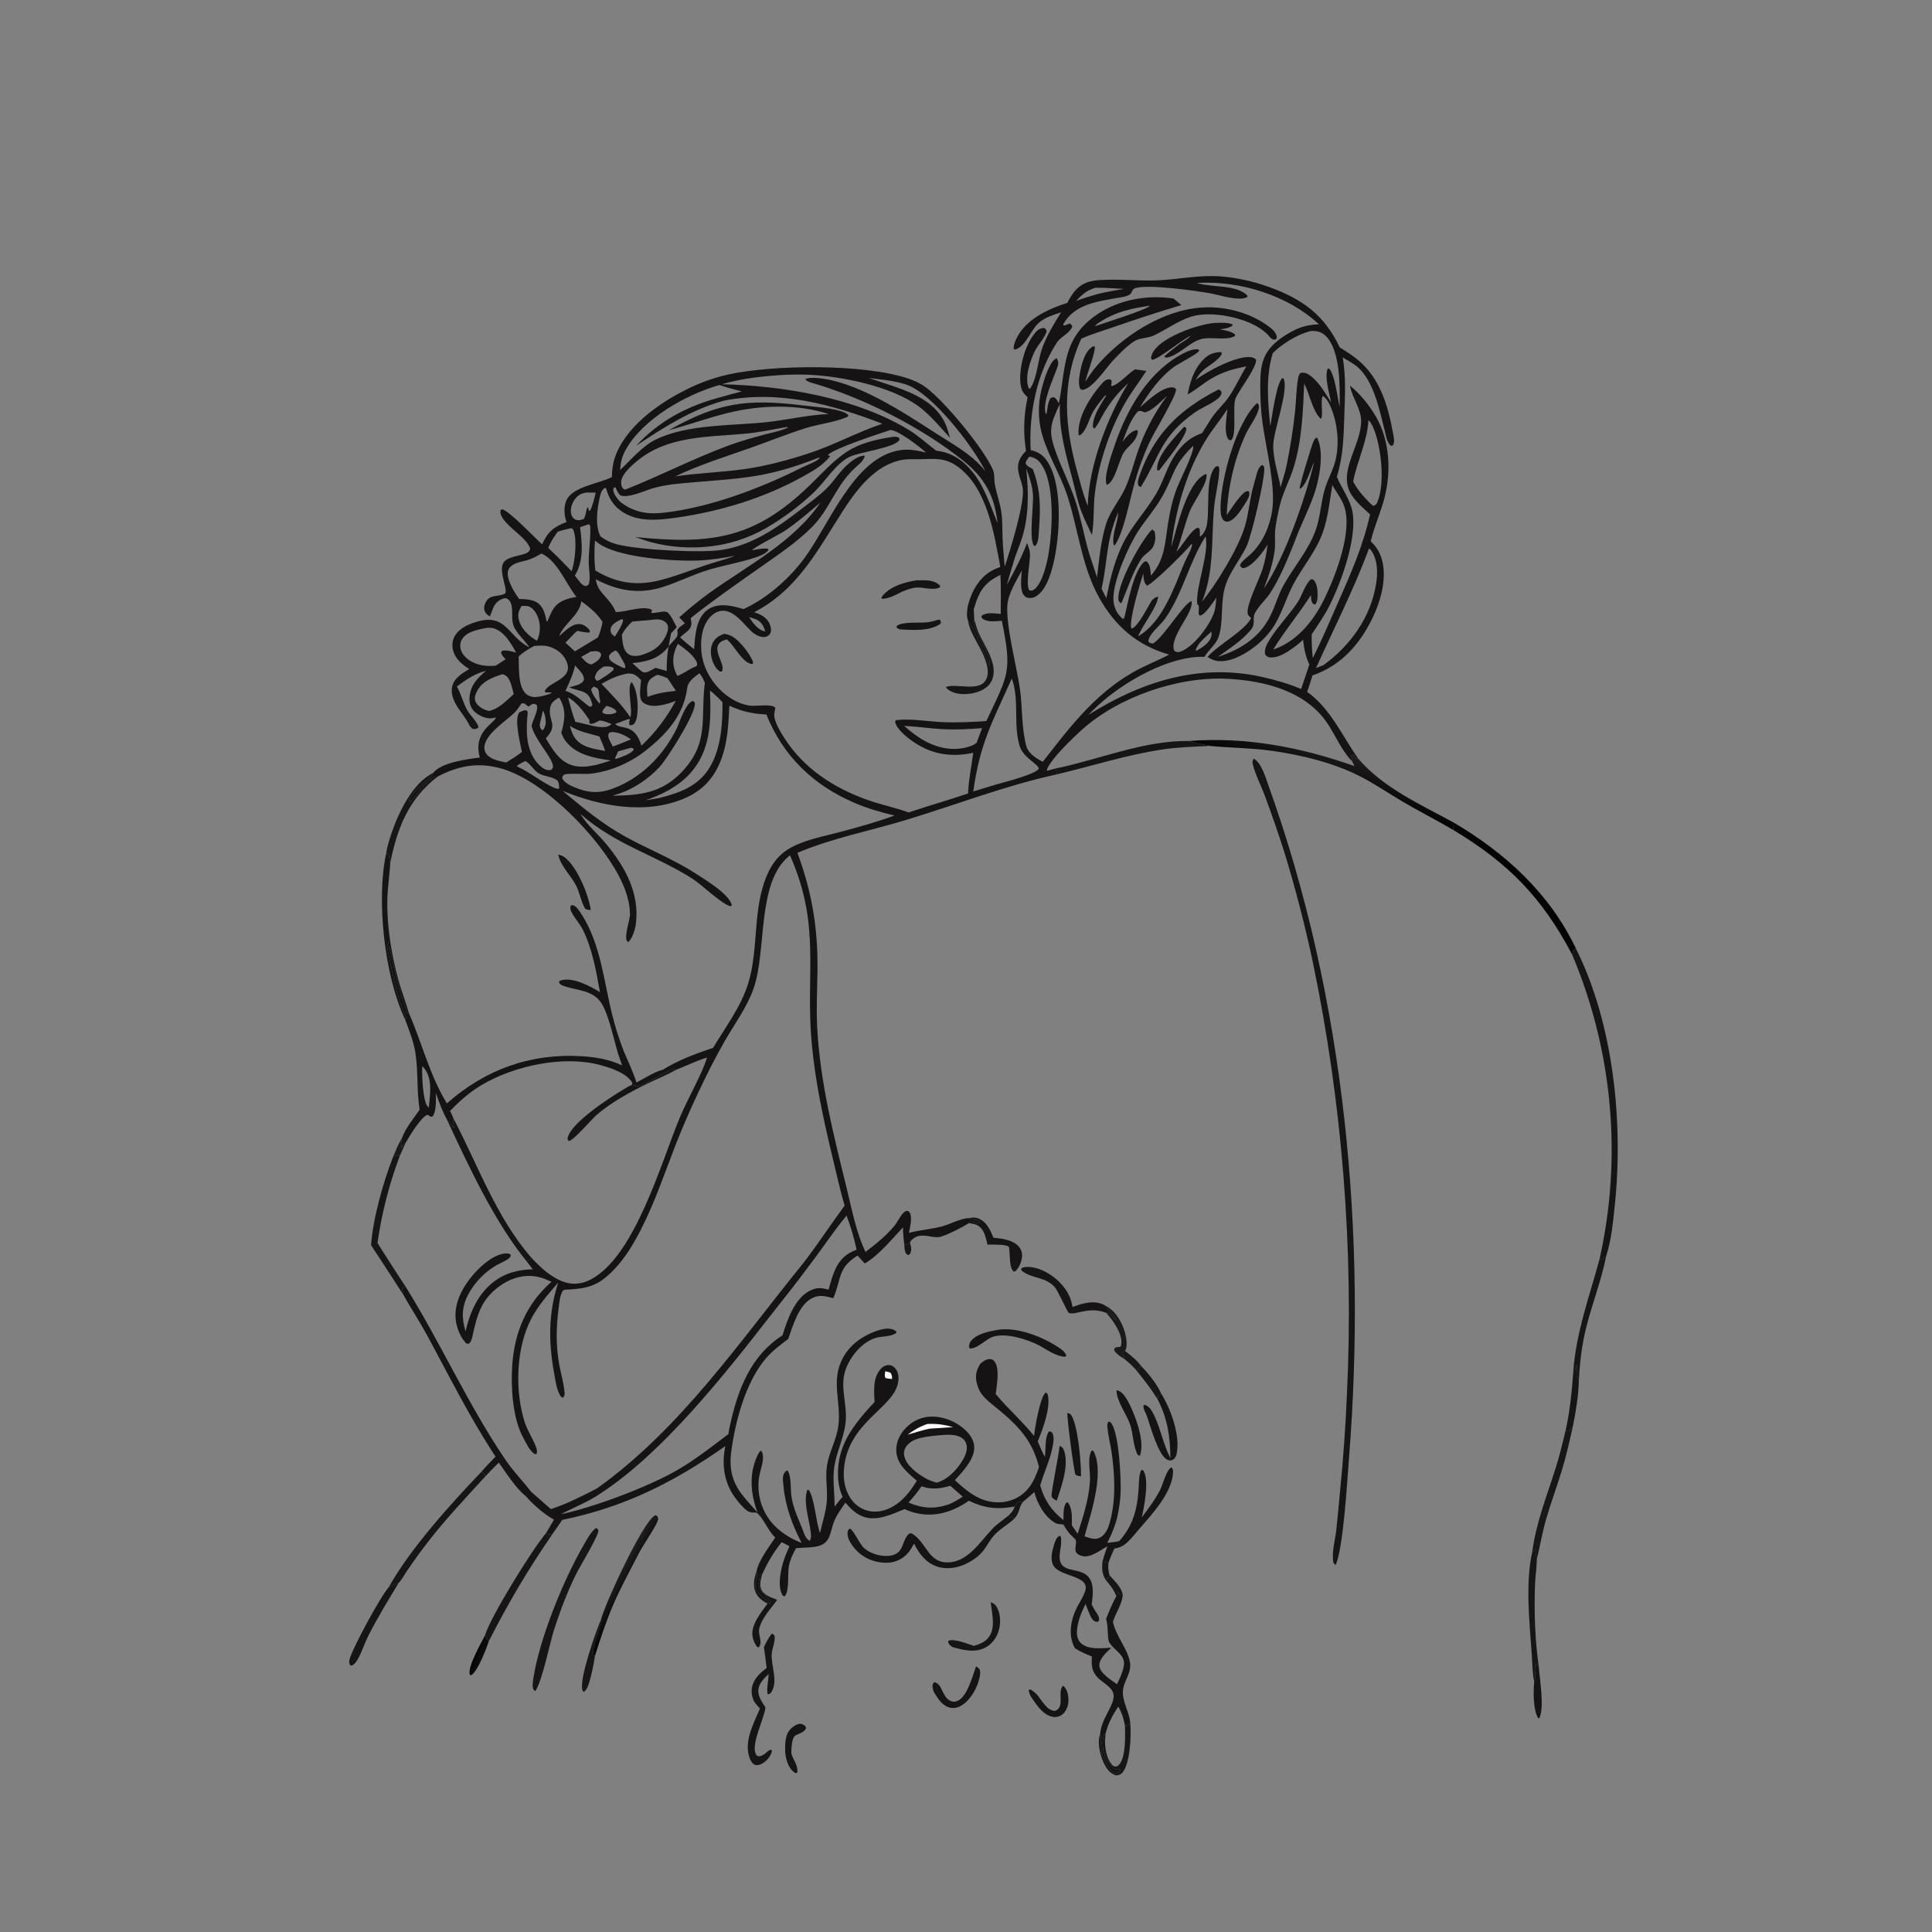 <?xml version="1.0" encoding="utf-8" ?>
<svg xmlns="http://www.w3.org/2000/svg" xmlns:xlink="http://www.w3.org/1999/xlink" width="879" height="879">
	<rect width="100%" height="100%" fill="#808080" stroke="none"/>
	<path fill="#151313" fill-opacity="0.976" transform="matrix(0.858 0 0 0.858 -0 0)" d="M482.537 659.023C483.156 661.283 483.593 662.781 482.528 664.989L481.572 665.555C480.516 664.931 480.12 664.486 479.853 663.241C479.629 662.195 479.586 661.062 479.5 659.995C480.789 659.868 481.505 659.884 482.537 659.023Z"/>
	<path fill="#151313" fill-opacity="0.949" transform="matrix(0.858 0 0 0.858 -0 0)" d="M208.516 613.219C209.928 609.878 211.257 606.53 213.166 603.434C212.96 604.671 212.736 605.897 212.62 607.147L212.928 607.415L212.712 608.906L212.95 608.435C213.391 607.579 213.796 606.432 214.774 606.071C214.874 606.034 214.982 606.025 215.086 606.003Q213.482 609.69 211.836 613.358L211.412 612.316C210.682 612.609 209.997 612.848 209.232 613.045C208.994 613.106 208.755 613.161 208.516 613.219Z"/>
	<path fill="#151313" fill-opacity="0.988" transform="matrix(0.858 0 0 0.858 -0 0)" d="M584.57 828.024C585.605 828.302 586.765 828.508 587.756 828.9C587.463 831.364 587.746 833.01 588.39 835.371C587.702 836.361 587.243 836.967 586.196 837.58C584.249 834.24 584.343 831.742 584.57 828.024Z"/>
	<path fill="#151313" fill-opacity="0.973" transform="matrix(0.858 0 0 0.858 -0 0)" d="M538.002 798.85C538.486 798.12 539.001 797.413 539.509 796.699C540.593 796.379 541.513 796.259 542.642 796.209C540.166 798.915 540.986 801.784 537.987 805.191C536.567 804.922 535.732 804.676 534.478 803.889C536.062 802.448 537.475 800.972 538.002 798.85Z"/>
	<path fill="#151313" fill-opacity="0.976" transform="matrix(0.858 0 0 0.858 -0 0)" d="M588.39 835.371C591.042 838.371 594.795 841.745 595.363 845.849L593.614 845.696L592.877 844.159C592.14 844.926 593.098 845.376 591.933 846.406C590.586 842.771 588.589 840.541 586.196 837.58C587.243 836.967 587.702 836.361 588.39 835.371Z"/>
	<path fill="#151313" fill-opacity="0.961" transform="matrix(0.858 0 0 0.858 -0 0)" d="M595.89 720.353L596.238 719.385L594.971 717.694L595.243 716.91L596.585 716.385C599.676 718.776 602.868 721.267 605.188 724.448C604.214 725.17 603.389 725.441 603.238 726.736C603.209 726.985 603.239 727.237 603.239 727.488C601.166 724.729 598.558 722.509 595.89 720.353Z"/>
	<path fill="#151313" fill-opacity="0.973" transform="matrix(0.858 0 0 0.858 -0 0)" d="M603.239 727.488C603.239 727.237 603.209 726.985 603.238 726.736C603.389 725.441 604.214 725.17 605.188 724.448C609.065 728.44 613.523 733.945 615.775 739.042L614.299 739.867L613.806 741.929C610.626 736.836 607.045 732.12 603.239 727.488Z"/>
	<defs>
		<linearGradient id="gradient_0" gradientUnits="userSpaceOnUse" x1="254.721" y1="877.666" x2="252.279" y2="876.834">
			<stop offset="0" stop-color="#040404" stop-opacity="0.949"/>
			<stop offset="1" stop-color="#030102" stop-opacity="0.984"/>
		</linearGradient>
	</defs>
	<path fill="url(#gradient_0)" transform="matrix(0.858 0 0 0.858 -0 0)" d="M257.131 867.269C257.708 868.379 258.113 869.517 259.28 870.113C257.697 874.716 254.245 883.653 251.137 887.214C250.455 887.996 250.348 888.259 249.281 888.327C249.215 888.165 249.128 888.009 249.084 887.84C247.967 883.586 255.036 871.455 257.131 867.269Z"/>
	<path fill="#151313" transform="matrix(0.858 0 0 0.858 -0 0)" d="M813.535 891.764C814.935 888.522 813.16 885.326 814.334 882.356L815.957 883.664C816.464 891.022 818.972 904.517 816.359 910.996L815.664 911.115C812.9 906.826 813.065 896.882 813.535 891.764Z"/>
	<path fill="#151313" fill-opacity="0.941" transform="matrix(0.858 0 0 0.858 -0 0)" d="M586.642 692.619C591.867 695.523 595.112 701.301 596.628 706.962C597.276 709.381 597.977 713.952 596.68 716.228C596.65 716.281 596.617 716.332 596.585 716.385L595.243 716.91L594.971 717.694L596.238 719.385L595.89 720.353C594.221 719.424 592.218 718.092 591.117 716.532C590.621 715.829 590.801 716 590.958 715.025C591.713 714.426 592.159 714.288 593.1 714.239C593.414 714.222 593.729 714.214 594.043 714.202C594.574 713.415 594.599 712.95 594.646 712.016C594.912 706.715 589.953 699.845 586.53 696.122L586.87 695.871C588.751 696.62 590.001 698.234 591.373 699.672L591.936 699.647C590.876 697.213 588.236 695.721 587.001 693.344C586.876 693.105 586.761 692.861 586.642 692.619Z"/>
	<path fill="#151313" fill-opacity="0.976" transform="matrix(0.858 0 0 0.858 -0 0)" d="M315.48 878.093C314.824 882.532 313.836 887.407 312.563 891.707C312.01 893.573 311.249 896.218 309.471 897.169C309.139 896.792 309.067 896.763 308.858 896.22C306.872 891.036 316.028 864.841 318.662 858.811C318.408 863.516 313.188 874.087 314.9 877.837L315.48 878.093Z"/>
	<path fill="#151313" fill-opacity="0.984" transform="matrix(0.858 0 0 0.858 -0 0)" d="M834.215 727.913L835.092 727.619C835.326 726.369 835.309 724.732 836.226 723.847C836.253 725.249 836.294 726.649 836.301 728.051C836.308 729.675 836.577 730.648 837.218 732.142C836.966 740.489 835.601 748.692 833.928 756.858C833.131 757.51 832.164 758.71 831.135 758.608C830.428 758.538 830.697 758.608 830.214 758.437C832.437 748.331 833.508 738.219 834.215 727.913Z"/>
	<path fill="#151313" transform="matrix(0.858 0 0 0.858 -0 0)" d="M561.893 766.642C562.563 767.01 563.096 767.454 563.691 767.93C567.443 775.748 562.933 787.998 560.347 795.771C559.705 795.395 558.765 794.959 558.249 794.434C558.114 794.296 557.648 793.684 557.621 793.394C557.37 790.777 561.452 771.843 561.893 766.642Z"/>
	<path fill="#151313" transform="matrix(0.858 0 0 0.858 -0 0)" d="M416.32 928.869C416.361 924.701 416.138 920.065 419.234 916.812C420.361 915.628 422.293 914.295 423.96 914.113C425.22 913.976 426.066 914.541 427.015 915.259L427.471 916.361C426.582 918.184 425.11 918.794 423.324 919.544C422.239 920 421.345 920.276 420.803 921.419C419.778 923.579 419.553 927.532 419.639 929.93C420.735 933.594 423.046 935.599 422.829 939.735L422.086 940.32C421.82 940.172 421.539 940.05 421.288 939.878C417.83 937.498 416.709 932.723 416.32 928.869Z"/>
	<path fill="#151313" transform="matrix(0.858 0 0 0.858 -0 0)" d="M566.002 749.138L567.614 749.871C571.641 754.573 573.324 776.174 573.225 782.804C571.96 782.727 571.323 782.627 570.255 781.93C569.33 779.282 565.723 752.059 566.002 749.138Z"/>
	<path fill="#151313" fill-opacity="0.988" transform="matrix(0.858 0 0 0.858 -0 0)" d="M401.144 833.295C401.218 833.469 401.317 833.634 401.366 833.817C401.858 835.672 400.556 838.555 400.521 840.59C400.44 845.27 405.882 846.95 408.009 850.562L407.689 849.854L408.461 850.66L409.009 850.084C406.41 844.532 400.679 844.459 402.76 836.827C402.992 835.975 402.983 835.726 402.712 834.91C403.84 834.772 403.362 834.784 404.143 834.8C403.488 837.217 402.591 840.008 403.535 842.474C404.857 845.925 409.007 847.082 412.123 848.325C408.763 853.148 404.079 857.662 402.621 863.512C401.786 866.86 404.618 870.375 402.435 873.487L401.525 873.362Q401.051 872.758 400.656 872.099Q400.261 871.441 399.951 870.738Q399.641 870.036 399.421 869.3Q399.2 868.564 399.073 867.807C398.032 861.663 403.631 854.906 407.01 850.365C404.463 848.962 402.191 847.445 400.872 844.751C399.03 840.989 399.89 837.084 401.144 833.295Z"/>
	<path fill="#151313" transform="matrix(0.858 0 0 0.858 -0 0)" d="M563.544 893.878C563.931 894.121 564.152 894.231 564.487 894.591C566.241 896.476 566.766 900.281 566.504 902.743C566.243 905.194 565.097 907.879 563.038 909.341C561.644 910.331 559.905 910.674 558.228 910.374C552.855 909.412 549.29 903.51 546.453 899.339C545.93 898.296 545.73 897.371 545.47 896.247L546.104 895.817C549.839 897.334 551.646 901.32 554.163 904.196C555.712 905.965 557.151 907.109 559.54 907.243C564.715 905.099 560.797 898.319 563.303 894.249C563.381 894.123 563.464 894.002 563.544 893.878Z"/>
	<path fill="#151313" transform="matrix(0.858 0 0 0.858 -0 0)" d="M592.101 737.185C592.428 737.279 592.763 737.349 593.082 737.468C595.831 738.494 597.997 742.628 599.202 745.153C602.442 751.938 607.112 764.42 604.499 771.8C603.678 771.887 604.13 771.949 603.208 771.348C600.792 766.519 600.991 760.751 599.375 755.677C597.644 750.245 591.853 742.688 592.101 737.185Z"/>
	<path fill="#151313" fill-opacity="0.976" transform="matrix(0.858 0 0 0.858 -0 0)" d="M599.327 913.578C599.956 919.811 599.323 935.366 595.159 939.965C594.151 941.078 593.383 941.211 591.951 941.449C589.201 940.686 587.633 938.961 586.19 936.54C583.67 932.314 581.726 924.952 583.175 920.136C583.225 919.97 583.303 919.815 583.367 919.655L583.88 920.421C583.826 920.718 583.764 921.015 583.718 921.313C583.351 923.67 584.193 926.001 584.015 928.35C583.815 930.998 587.837 937.336 589.65 939.322C590.086 939.8 590.55 940.135 591.078 940.502C592.467 940.226 593.045 939.742 594.117 938.878L594.126 938.254C592.567 938.295 591.436 938.668 590.205 937.52C589.758 937.104 589.373 936.424 589.02 935.926C588.424 935.086 588.829 935.632 588.015 934.709C586.254 932.714 584.997 929.115 584.822 926.512C584.804 926.246 584.779 925.98 584.76 925.714C584.669 924.468 584.63 923.433 584.883 922.208C584.952 921.874 585.007 921.538 585.074 921.204C585.303 920.047 585.205 920.464 585.541 919.368L586.203 919.479C585.991 921.324 585.896 923.382 586.024 925.241C586.289 929.062 587.38 933.969 590.428 936.524C591.6 936.758 592.135 936.998 593.126 936.085C597.115 932.413 596.696 919.787 596.481 914.837C598.189 914.7 598.182 914.826 599.327 913.578Z"/>
	<path fill="#151313" fill-opacity="0.984" transform="matrix(0.858 0 0 0.858 -0 0)" d="M525.356 849.577C526.54 850.076 527.475 850.55 528.213 851.638C530.562 855.098 530.737 860.076 529.758 864.012C528.8 867.867 526.516 871.3 523.059 873.33C517.371 876.67 511.27 875.061 505.347 873.478C503.921 872.76 503.35 872.128 502.708 870.671L503.075 869.973C506.554 868.868 512.866 871.716 516.42 872.748C519.393 871.849 522.093 870.914 524.118 868.407C528.161 863.399 525.967 855.435 525.356 849.577Z"/>
	<path fill="#151313" transform="matrix(0.858 0 0 0.858 -0 0)" d="M517.583 883.639C518.429 884.078 518.881 884.524 519.503 885.242C519.864 886.654 519.8 887.756 519.515 889.19C518.439 894.593 514.976 900.985 510.356 904.035C508.417 905.314 506.111 906.073 503.797 905.519C499.481 904.486 497.31 900.63 495.157 897.141C494.925 896.33 494.548 895.334 494.505 894.497C494.436 893.156 494.621 892.871 495.468 891.975C499.779 892.944 499.566 899.811 503.842 901.853C505.116 902.461 506.143 902.54 507.471 902.044C512.948 899.995 515.698 888.618 517.583 883.639Z"/>
	<path fill="#151313" fill-opacity="0.988" transform="matrix(0.858 0 0 0.858 -0 0)" d="M513.819 645.932C516.146 645.415 518.11 645.538 520.206 646.786C523.652 648.839 525.329 652.802 526.796 656.347C531.424 656.755 537.227 657.411 540.413 661.231C541.825 662.925 542.197 665.074 541.852 667.212C541.447 669.714 540.23 672.352 538.405 674.123L537.535 674.294C535.206 672.265 535.636 666.542 535.284 663.609C535.239 663.232 535.176 661.579 534.988 661.263C534.038 659.664 525.299 660.003 523.622 659.98C522.69 656.29 522.073 651.998 518.522 649.857C517.266 649.099 515.813 648.928 514.396 648.67C514.215 648.637 514.035 648.6 513.854 648.565L513.853 648.052C515.337 647.523 516.502 648.072 517.941 648.509C518.89 648.797 518.389 648.788 519.363 648.546L519.388 647.588C517.772 646.498 516.069 647.05 514.371 646.254C514.178 646.164 514.003 646.04 513.819 645.932Z"/>
	<defs>
		<linearGradient id="gradient_1" gradientUnits="userSpaceOnUse" x1="197.916" y1="864.101" x2="194.164" y2="861.761">
			<stop offset="0" stop-color="#10100F" stop-opacity="0.957"/>
			<stop offset="1" stop-color="#171415"/>
		</linearGradient>
	</defs>
	<path fill="url(#gradient_1)" transform="matrix(0.858 0 0 0.858 -0 0)" d="M206.032 841.813C207.646 840.651 209.48 840.107 211.337 839.458C205.747 848.639 200.172 857.83 195.306 867.424C193.264 871.45 191.875 876.033 189.668 879.901C188.899 881.249 188.149 882.144 186.925 883.09L185.796 883.16C185.073 882.024 185.066 881.2 185.372 879.886C186.642 874.438 202.006 846.094 206.032 841.813Z"/>
	<path fill="#151313" fill-opacity="0.98" transform="matrix(0.858 0 0 0.858 -0 0)" d="M812.45 823.182C812.653 823.024 812.86 822.868 813.061 822.706C813.933 822.004 813.611 822.308 814.319 821.414C814.307 821.58 814.293 821.745 814.282 821.911C814.166 823.752 814.34 825.023 814.938 826.776L814.912 827.698C814.77 832.064 814.09 836.415 813.939 840.798C813.459 854.673 813.956 869.888 815.957 883.664L814.334 882.356C813.16 885.326 814.935 888.522 813.535 891.764C812.523 887.014 812.572 881.668 812.221 876.817C811.018 860.209 808.807 839.539 812.45 823.182Z"/>
	<path fill="#151313" fill-opacity="0.976" transform="matrix(0.858 0 0 0.858 -0 0)" d="M848.24 667.472C848.45 667.528 848.654 667.62 848.87 667.64C850.173 667.76 850.877 666.684 851.745 665.879C849.301 678.313 844.649 690.337 841.443 702.596C838.859 712.478 837.733 721.986 837.218 732.142C836.577 730.648 836.308 729.675 836.301 728.051C836.294 726.649 836.253 725.249 836.226 723.847C835.309 724.732 835.326 726.369 835.092 727.619L834.215 727.913C835.604 706.86 842.783 687.644 848.24 667.472Z"/>
	<path fill="#151313" transform="matrix(0.858 0 0 0.858 -0 0)" d="M529.302 705.133C539.451 703.602 552.414 708.727 560.762 714.117C562.465 715.216 565 716.861 565.435 718.974L564.659 719.478C559.819 719.081 555.166 715.76 551.011 713.408C544.632 710.186 533.289 706.466 526.271 708.937C522.709 710.191 518.018 715.45 514.226 715.012L513.801 714.046C513.966 713.17 514.097 712.183 514.619 711.429C517.496 707.276 524.643 705.935 529.302 705.133Z"/>
	<path fill="#151313" fill-opacity="0.984" transform="matrix(0.858 0 0 0.858 -0 0)" d="M204.805 452.42L206.109 453.099C206.26 453.986 206.4 454.87 206.535 455.76C206.678 456.703 206.605 456.325 206.96 457.363L206.911 458.241C206.535 464.366 205.576 470.419 205.406 476.578C205.018 490.66 207.509 505.854 211.191 519.44C212.81 525.413 215.163 531.188 216.785 537.124L216.047 537.43C214.136 531.319 211.893 525.518 210.286 519.277C208.857 513.724 208.07 507.719 206.333 502.305C205.986 501.226 206.056 500.528 206.135 499.413C205.581 500.612 204.994 501.24 205.29 502.567C208.232 515.769 209.843 527.184 215.381 539.87L214.777 540.511C203.794 517.34 199.434 476.801 204.805 452.42Z"/>
	<path fill="#151313" fill-opacity="0.973" transform="matrix(0.858 0 0 0.858 -0 0)" d="M257.131 867.269C260.153 857.226 282.124 821.712 289.585 812.916C290.736 813.56 291.069 813.937 292.402 813.432C292.709 813.316 292.989 813.135 293.282 812.987C280.142 832.004 269.767 849.539 259.28 870.113C258.113 869.517 257.708 868.379 257.131 867.269Z"/>
	<path fill="#151313" fill-opacity="0.988" transform="matrix(0.858 0 0 0.858 -0 0)" d="M586.53 696.122C577.484 692.595 570.203 697.578 566.792 696.214C565.976 695.887 561.082 684.45 559.231 682.432C554.408 677.174 547.97 678.056 542.65 674.456C541.731 673.834 541.669 673.842 541.48 672.71C541.988 672.295 542.4 672.07 543.056 671.966C548.256 671.143 554.011 673.769 558.155 676.761C563.376 680.53 567.605 686.061 568.613 692.526C568.642 692.71 568.666 692.895 568.693 693.079C570.736 692.29 572.869 691.591 575.011 691.117C579.183 690.194 582.976 690.304 586.642 692.619C586.761 692.861 586.876 693.105 587.001 693.344C588.236 695.721 590.876 697.213 591.936 699.647L591.373 699.672C590.001 698.234 588.751 696.62 586.87 695.871L586.53 696.122Z"/>
	<path fill="#151313" fill-opacity="0.965" transform="matrix(0.858 0 0 0.858 -0 0)" d="M830.214 758.437C830.697 758.608 830.428 758.538 831.135 758.608C832.164 758.71 833.131 757.51 833.928 756.858C832.2 764.657 830.415 772.492 828.069 780.131C825.429 788.727 822.272 797.153 819.792 805.802C817.797 812.757 816.652 819.778 814.938 826.776C814.34 825.023 814.166 823.752 814.282 821.911C814.293 821.745 814.307 821.58 814.319 821.414C813.611 822.308 813.933 822.004 813.061 822.706C812.86 822.868 812.653 823.024 812.45 823.182C814.42 807.77 820.413 792.735 825.065 777.987C827.093 771.558 828.646 764.99 830.214 758.437Z"/>
	<path fill="#151313" transform="matrix(0.858 0 0 0.858 -0 0)" d="M615.775 739.042C620.822 746.99 626.196 761.858 623.816 771.366C623.553 772.417 622.919 773.463 621.964 774.024C620.909 774.645 620.049 774.494 618.974 774.01C614.256 771.883 610.023 756.247 608.222 751.076C607.734 749.675 606.823 748.186 606.476 746.792C606.308 746.119 606.343 745.934 606.355 745.323L607.055 744.9C609.863 745.922 611.197 748.779 612.384 751.345C615.487 758.054 616.83 765.417 620.086 772.088L620.417 772.782C620.484 772.921 620.553 773.058 620.622 773.195C620.488 761.657 619.159 752.346 613.806 741.929L614.299 739.867L615.775 739.042Z"/>
	<path fill="#151313" fill-opacity="0.976" transform="matrix(0.858 0 0 0.858 -0 0)" d="M206.032 841.813C217.496 821.201 239.048 797.419 255.358 780.343C256.108 781.138 256.824 781.845 257.693 782.51C247.241 793.969 236.492 805.31 226.969 817.563Q221.369 824.83 216.203 832.412C214.683 834.605 213.151 837.558 211.337 839.458C209.48 840.107 207.646 840.651 206.032 841.813Z"/>
	<path fill="#151313" fill-opacity="0.976" transform="matrix(0.858 0 0 0.858 -0 0)" d="M208.516 613.219C208.755 613.161 208.994 613.106 209.232 613.045C209.997 612.848 210.682 612.609 211.412 612.316L211.836 613.358Q207.676 624.444 204.752 635.918Q201.828 647.392 200.174 659.117Q207.56 670.925 215.249 682.539L213.325 682.902C213.195 684.177 213.757 685.166 213.807 686.46Q205.362 673.329 196.765 660.296C197.796 645.902 203.26 626.674 208.516 613.219Z"/>
	<path fill="#151313" fill-opacity="0.988" transform="matrix(0.858 0 0 0.858 -0 0)" d="M559.405 407.581C582.25 402.929 606.721 392.538 630.365 392.931C633.871 393.935 637.276 394.897 640.93 395.163L641.365 395.532C633.265 395.949 625.067 396.172 617.033 397.33C597.749 400.108 579.248 406.178 560.329 410.629C560.262 409.297 560.185 408.677 559.405 407.581Z"/>
	<defs>
		<linearGradient id="gradient_2" gradientUnits="userSpaceOnUse" x1="333.693" y1="841.392" x2="327.105" y2="837.716">
			<stop offset="0" stop-color="black" stop-opacity="0.945"/>
			<stop offset="1" stop-color="#1E1B1C"/>
		</linearGradient>
	</defs>
	<path fill="url(#gradient_2)" transform="matrix(0.858 0 0 0.858 -0 0)" d="M318.662 858.811C320.986 849.956 340.313 808.219 346.945 803.814C347.604 803.377 347.462 803.548 348.365 803.724C348.904 804.791 349.209 805.111 348.782 806.328C347.488 810.015 341.114 819.093 338.709 823.771C334.062 832.812 329.126 841.778 325.1 851.114C321.295 859.935 318.413 868.959 315.48 878.093L314.9 877.837C313.188 874.087 318.408 863.516 318.662 858.811Z"/>
	<defs>
		<linearGradient id="gradient_3" gradientUnits="userSpaceOnUse" x1="796.487" y1="467.647" x2="804.057" y2="460.926">
			<stop offset="0" stop-color="black" stop-opacity="0.949"/>
			<stop offset="1" stop-color="black"/>
		</linearGradient>
	</defs>
	<path fill="url(#gradient_3)" transform="matrix(0.858 0 0 0.858 -0 0)" d="M770.813 436.162C798.285 452.338 821.764 473.779 835.651 502.969C833.922 503.998 834.146 504.338 833.665 506.216C817.797 475.992 799.809 457.639 770.658 440.137L770.813 436.162Z"/>
	<path fill="#151313" fill-opacity="0.988" transform="matrix(0.858 0 0 0.858 -0 0)" d="M409.277 866.201C409.859 866.48 410.212 866.837 410.685 867.267C411.268 870.348 409.496 873.709 409.23 876.822C408.703 883 412.634 891.122 409.242 896.904C408.672 897.876 408.269 898.277 407.146 898.505C406.295 896.051 407.571 890.602 407.578 887.687C405.492 889.715 403.074 891.932 402.35 894.862C401.348 898.915 403.881 902.236 405.921 905.471C404.964 911.793 398.739 923.818 400.514 929.527C400.894 930.748 401.12 930.82 402.187 931.337C403.736 931.259 404.517 930.693 405.748 929.854C406.891 928.88 407.522 928.016 409.03 927.806L409.268 928.787C408.557 931.451 406.578 933.826 404.143 935.151C402.947 935.802 401.369 936.355 400.049 935.712C398.849 935.127 398.071 933.682 397.603 932.495C394.179 923.81 399.612 913.88 402.985 905.973C402.926 905.907 402.868 905.84 402.808 905.775C401.985 904.87 401.122 903.967 400.409 902.971C398.812 900.745 398.264 897.622 398.727 894.952C399.526 890.351 402.925 887.137 406.518 884.516Q405.87 878.964 405.087 873.43C406.318 870.805 407.508 868.519 409.277 866.201Z"/>
	<path fill="#151313" fill-opacity="0.976" transform="matrix(0.858 0 0 0.858 -0 0)" d="M316.043 810.227C316.606 810.662 317.268 810.865 317.304 811.641C317.426 814.287 307.841 830.135 306.07 833.579C301.167 843.111 297.343 853.404 293.987 863.58C291.546 870.983 287.429 891.966 283.825 896.734C283.426 896.439 283.103 896.297 282.88 895.86C282.079 894.293 282.621 891.339 282.885 889.633C286.061 869.092 298.684 837.964 309.23 819.779C311.008 816.713 313.158 812.347 316.043 810.227Z"/>
	<path fill="#151313" transform="matrix(0.858 0 0 0.858 -0 0)" d="M534.478 803.889C535.732 804.676 536.567 804.922 537.987 805.191C535.047 808.013 531.358 810.021 528.414 812.85C522.445 818.587 523.418 823.23 513.498 828.591C508.471 831.308 502.496 832.534 496.958 830.7C490.918 828.7 487.464 823.943 484.695 818.539C483.744 820.236 482.785 821.949 481.523 823.44Q481.043 824.001 480.511 824.512Q479.978 825.023 479.397 825.479Q478.817 825.935 478.194 826.331Q477.571 826.728 476.913 827.061Q476.254 827.394 475.565 827.66Q474.877 827.926 474.165 828.123Q473.454 828.321 472.727 828.447Q471.999 828.573 471.263 828.626C465.749 829.06 459.642 827.116 455.51 823.451C452.869 821.108 449.161 816.649 449.44 812.864C449.536 811.563 449.69 811.339 450.622 810.575C452.299 810.823 455.921 818.783 457.967 820.696C461.123 823.644 466.26 825.245 470.56 825.064C479.759 824.674 477.755 817.385 481.821 813.486C482.362 812.967 482.681 813.126 483.365 813.116C487.32 815.15 489.915 819.899 492.604 823.358C494.718 826.076 497.468 828.129 500.995 828.424C512.691 829.403 519.413 817.8 526.342 810.577C528.707 808.11 531.822 806.062 534.478 803.889Z"/>
	<defs>
		<linearGradient id="gradient_4" gradientUnits="userSpaceOnUse" x1="704.015" y1="416.958" x2="710.516" y2="397.35">
			<stop offset="0" stop-color="black" stop-opacity="0.973"/>
			<stop offset="1" stop-color="#221F20"/>
		</linearGradient>
	</defs>
	<path fill="url(#gradient_4)" transform="matrix(0.858 0 0 0.858 -0 0)" d="M630.365 392.931C660.362 390.544 690.101 396.233 718.253 406.249C717.835 405.341 717.393 404.457 716.924 403.573C716.861 402.837 716.772 402.202 716.576 401.484C716.519 401.272 716.453 401.061 716.391 400.85L717.049 399.909L716.49 400.656L717.827 400.075L717.521 399.896C718.008 400.688 718.483 401.385 719.098 402.083L720.109 402.134C733.377 417.75 753.111 426.485 770.813 436.162L770.658 440.137C761.991 435.024 753.014 430.453 744.315 425.395C736.827 421.042 729.654 416.036 721.968 412.045C707.448 404.504 689.99 400.261 673.804 398.043C662.983 396.561 652.194 396.56 641.365 395.532L640.93 395.163C637.276 394.897 633.871 393.935 630.365 392.931Z"/>
	<path fill="#151313" fill-opacity="0.988" transform="matrix(0.858 0 0 0.858 -0 0)" d="M835.651 502.969C855.606 542.785 860.89 595.347 856.262 639.171C855.359 647.724 854.506 657.054 851.944 665.3C851.883 665.495 851.811 665.686 851.745 665.879C850.877 666.684 850.173 667.76 848.87 667.64C848.654 667.62 848.45 667.528 848.24 667.472Q848.799 664.963 849.31 662.443Q849.821 659.924 850.282 657.395Q850.744 654.866 851.157 652.328Q851.57 649.791 851.934 647.246Q852.297 644.701 852.612 642.149Q852.926 639.598 853.191 637.041Q853.456 634.484 853.672 631.922Q853.887 629.36 854.053 626.795Q854.219 624.229 854.335 621.661Q854.452 619.093 854.518 616.523Q854.585 613.953 854.602 611.382Q854.618 608.812 854.586 606.241Q854.553 603.67 854.47 601.101Q854.388 598.531 854.255 595.964Q854.123 593.397 853.941 590.832Q853.76 588.268 853.528 585.707Q853.297 583.147 853.016 580.592Q852.735 578.036 852.405 575.487Q852.074 572.937 851.695 570.395Q851.315 567.852 850.887 565.317Q850.458 562.782 849.981 560.256Q849.503 557.73 848.977 555.214Q848.451 552.698 847.876 550.192Q847.301 547.686 846.677 545.192Q846.054 542.698 845.383 540.216Q844.712 537.735 843.992 535.266Q843.273 532.798 842.506 530.344Q841.74 527.891 840.925 525.452Q840.111 523.014 839.25 520.591Q838.389 518.169 837.481 515.764Q836.574 513.359 835.619 510.972Q834.665 508.584 833.665 506.216C834.146 504.338 833.922 503.998 835.651 502.969Z"/>
	<path fill="#151313" transform="matrix(0.858 0 0 0.858 -0 0)" d="M570.017 874.029C569.936 873.88 569.853 873.731 569.773 873.581C566.236 866.903 567.828 858.55 571.2 852.1C572.649 849.327 574.69 846.403 575.526 843.371C577.76 835.265 561.971 836.221 558.561 830.113C556.788 826.939 557.878 822.503 558.912 819.234C559.485 817.423 560.028 815.267 561.83 814.342L562.498 814.843C563.238 817.854 561.995 821.916 561.884 825.047C561.533 834.937 572.418 830.597 577.114 836.15C580.47 840.12 579.453 846.133 578.884 850.862L580.639 854.016C581.739 855.651 582.904 856.978 582.829 859.031L582.262 860.007C581.101 860.009 580.396 859.852 579.546 858.975C578.686 858.087 578.069 856.609 577.591 855.497C576.883 853.857 576.282 852.182 575.672 850.503C573.391 854.952 571.101 860.572 571.041 865.623C571.015 867.765 571.638 869.911 573.274 871.375C577.316 874.991 584.28 873.954 589.282 873.721C586.858 876.191 582.665 879.545 582.978 883.425C583.299 887.4 589.346 890.885 592.314 893.091C593.806 890.1 595.205 886.915 595.877 883.623C597.091 877.671 591.346 875.605 588.534 871.363C588.421 871.193 588.317 871.016 588.205 870.845C587.085 869.136 587.799 862.522 586.516 858.433C588.088 854.544 589.906 850.069 591.933 846.406C593.098 845.376 592.14 844.926 592.877 844.159L593.614 845.696L595.363 845.849C594.778 851.252 591.631 855.038 590.134 860.077C592.007 867.95 597.499 873.71 599.087 880.935C600.412 886.961 595.785 891.158 595.44 896.766C595.099 902.305 598.849 907.886 599.327 913.578C598.182 914.826 598.189 914.7 596.481 914.837C595.789 911.181 594.94 908.172 592.935 904.972C589.841 909.725 587.542 913.944 586.203 919.479L585.541 919.368C585.205 920.464 585.303 920.047 585.074 921.204C585.007 921.538 584.952 921.874 584.883 922.208C584.63 923.433 584.669 924.468 584.76 925.714C584.779 925.98 584.804 926.246 584.822 926.512C584.997 929.115 586.254 932.714 588.015 934.709C588.829 935.632 588.424 935.086 589.02 935.926C589.373 936.424 589.758 937.104 590.205 937.52C591.436 938.668 592.567 938.295 594.126 938.254L594.117 938.878C593.045 939.742 592.467 940.226 591.078 940.502C590.55 940.135 590.086 939.8 589.65 939.322C587.837 937.336 583.815 930.998 584.015 928.35C584.193 926.001 583.351 923.67 583.718 921.313C583.764 921.015 583.826 920.718 583.88 920.421L583.367 919.655C583.902 911.329 590.79 904.566 590.523 899.092C590.312 894.749 584.894 892.494 582.218 889.71C578.69 886.039 578.802 883.138 578.96 878.362C575.867 877.078 572.827 875.878 570.017 874.029Z"/>
	<path fill="#151313" fill-opacity="0.988" transform="matrix(0.858 0 0 0.858 -0 0)" d="M664.718 402.236C668.909 404.413 671.163 412.459 672.683 416.692C713.345 529.947 724.802 654.211 715.291 773.759C714.377 785.249 712.294 821.248 708.245 829.844C707.615 829.544 707.432 829.089 707.031 828.532C706.083 822.991 707.902 817.206 708.546 811.685Q709.645 801.392 710.557 791.081Q713.156 765.044 714.258 738.9Q714.936 724.526 715.159 710.139Q715.383 695.751 715.153 681.363Q714.923 666.975 714.239 652.602Q713.555 638.229 712.418 623.884Q711.281 609.54 709.692 595.238Q708.103 580.937 706.063 566.692Q704.024 552.448 701.536 538.275Q699.049 524.102 696.115 510.015Q689.989 481.337 681.474 453.276Q676.413 437.226 670.514 421.464C668.565 416.286 665.66 410.678 664.347 405.372C664.005 403.99 664.255 403.543 664.718 402.236Z"/>
	<path fill="#151313" transform="matrix(0.858 0 0 0.858 -0 0)" d="M565.949 160.617C568.209 156.263 570.742 152.291 575.365 150.192C577.759 149.105 580.407 148.701 583.013 148.526C593.068 147.849 603.31 149.019 613.405 148.666C625.088 148.257 635.469 145.651 647.411 146.577Q650.696 146.851 653.956 147.344Q657.216 147.838 660.435 148.549Q663.654 149.26 666.818 150.186Q669.982 151.112 673.077 152.248C690.617 158.55 702.438 167.172 710.383 184.178Q713.453 186.092 716.454 188.111C731.315 198.232 735.851 213.886 738.889 230.864C739.205 232.632 739.619 234.655 738.54 236.228L737.55 236.393C735.39 234.68 734.91 230.825 734.259 228.277C731.533 217.606 728.561 202.29 719.954 194.697C717.648 192.663 714.653 191.124 712.01 189.557C713.719 199.838 713.239 209.168 712.877 219.502C712.451 231.67 712.396 241.042 708.9 252.841C711.448 259.168 715.906 264.576 717.169 271.428C719.727 285.302 711.248 308.685 704.934 321.202C702.261 326.502 698.838 331.43 695.548 336.361C695.469 340.613 695.661 344.71 696.144 348.936C700.907 339.423 705.033 329.659 709.335 319.932C716.251 304.294 722.785 289.533 726.51 272.761C723.108 269.638 719.391 266.517 716.816 262.647C708.713 250.467 722.052 236.101 721.761 222.919C721.626 216.844 717.27 211.17 715.997 205.203L715.858 204.519C721.316 208.86 726.097 214.913 729.596 220.916C737.121 233.83 737.799 250.688 733.916 264.844C731.947 272.022 728.918 278.87 727.067 286.099L726.842 286.995C729.329 289.474 731.025 291.717 732.234 295.045C735.964 305.316 732.367 318.258 727.812 327.688C720.991 341.809 710.999 353.005 695.971 358.154Q694.681 362.551 693.118 366.859C705.394 375.551 711.643 390.063 720.109 402.134L719.098 402.083C718.483 401.385 718.008 400.688 717.521 399.896L717.827 400.075L716.49 400.656L717.049 399.909L716.391 400.85C716.453 401.061 716.519 401.272 716.576 401.484C716.772 402.202 716.861 402.837 716.924 403.573C717.393 404.457 717.835 405.341 718.253 406.249C690.101 396.233 660.362 390.544 630.365 392.931C606.721 392.538 582.25 402.929 559.405 407.581C560.185 408.677 560.262 409.297 560.329 410.629C533.219 416.539 507.263 426.638 480.757 434.696C461.771 440.468 440.99 444.5 422.85 452.23C430.609 473.285 433.757 492.36 433.484 514.697C433.362 524.744 432.806 534.783 433.333 544.827C434.852 573.719 441.98 601.713 448.878 629.699C451.608 640.776 453.968 653.591 458.965 663.845C464.349 659.736 469.929 655.298 474.255 650.049C476.012 647.918 477.372 644.663 479.285 642.873C480.049 642.157 480.475 642.169 481.456 642.08C482.476 642.836 482.73 643.352 482.943 644.622C483.416 647.442 482.475 650.961 482.005 653.751C487.815 652.171 493.846 651.851 499.636 650.289C503.932 649.131 509.475 645.984 513.819 645.932C514.003 646.04 514.178 646.164 514.371 646.254C516.069 647.05 517.772 646.498 519.388 647.588L519.363 648.546C518.389 648.788 518.89 648.797 517.941 648.509C516.502 648.072 515.337 647.523 513.853 648.052L513.854 648.565C509.468 651.134 504.505 653.847 499.713 655.505C499.519 655.572 499.329 655.65 499.133 655.712C494.304 657.249 487.601 652.239 482.705 658.292L482.537 659.023C481.505 659.884 480.789 659.868 479.5 659.995C479.164 656.935 478.825 653.918 478.825 650.834C472.861 657.066 466.083 665.649 458.556 669.973C457.284 668.596 455.952 667.247 454.787 665.777C443.962 672.394 446.221 678.453 441.87 688.382C437.578 687.295 434.247 686.264 430.114 688.63C423.456 692.441 420.348 703.191 417.977 709.977C413.789 713.214 409.465 716.361 406.022 720.42C395.305 733.054 389.774 753.958 387.696 770.245C386.619 778.685 388.224 785.716 393.461 792.488C396.013 795.79 398.897 798.882 401.688 801.983C398.035 792.275 397.079 781.808 401.492 772.18C402.061 770.94 402.449 770.021 403.533 769.138C404.597 770.391 404.669 772.315 404.534 773.932C404.272 777.055 403.03 780.057 402.541 783.152C401.243 791.369 403.449 800.184 408.648 806.685C412.872 811.968 418.789 815.747 425.055 818.164C420.136 808.511 416.45 798.933 415.458 788.064C415.311 786.454 414.901 784.086 415.334 782.52C415.704 781.181 416.251 780.317 417.483 779.655C419.714 782.385 419.117 789.257 419.585 792.842C420.414 799.182 422.865 804.276 425.201 810.076C426.144 812.418 426.945 815.881 429.34 817.036C430.328 815.815 430.049 813.837 429.887 812.38C429.134 805.589 425.837 796.761 428.037 790.171L428.731 789.927C431.936 794.086 432.562 806.903 434.828 812.89C436.087 807.183 438.184 801.052 438.483 795.255C438.798 789.16 437.58 783.103 438.549 777.033C439.69 769.896 443.568 763.404 444.531 756.216C446.259 743.308 440.231 732.221 447.118 719.745Q447.964 718.248 448.984 716.865Q450.003 715.481 451.182 714.23Q452.362 712.979 453.683 711.879Q455.004 710.78 456.448 709.847C460.347 707.322 467.601 703.823 472.264 704.661C473.465 704.877 474.455 705.292 475.342 706.144C475.099 707.088 475.359 706.817 474.529 707.277C471.961 708.7 468.361 708.569 465.507 709.162C457.668 710.791 450.719 719.286 448.276 726.636C445.39 735.321 449.043 743.965 448.517 752.787C448.009 761.315 443.93 768.786 442.505 777.049C441.275 784.184 442.665 791.681 442.54 798.888C443.936 797.145 445.296 795.369 446.834 793.747C443.215 785.983 443.829 775.588 446.767 767.693C450.234 758.378 457.091 750.564 463.791 743.4C463.377 737.713 462.856 730.624 466.917 726.009C468.031 724.742 469.477 723.875 471.202 723.851C472.643 723.831 473.99 724.627 474.867 725.735C476.501 727.801 476.676 730.677 476.215 733.175C473.668 746.996 449.441 753.995 447.491 779.263C447.099 784.333 447.998 789.713 450.726 794.07C453.005 797.708 456.51 800.341 460.736 801.23C465.914 802.32 471.133 800.657 475.369 797.661C479.971 794.406 483.24 789.947 486.159 785.201C481.266 780.893 475.613 776.57 475.276 769.49C475.052 764.784 477.224 760.306 480.498 757.021C484.353 753.15 489.167 751.073 494.644 751.177C501.319 751.303 508.367 754.463 512.928 759.365C515.274 761.887 516.866 764.967 516.571 768.488C516.057 774.63 510.273 780.482 506.36 784.891C513.047 791.11 520.048 796.813 529.76 796.644C535.276 796.548 540.492 794.414 544.296 790.381C547.645 786.829 549.373 782.459 550.958 777.942C547.444 763.96 540.168 756.219 529.268 747.264C525.97 744.555 522.442 742.003 519.986 738.458C518.977 736.677 518.157 734.586 517.779 732.575C517.082 728.858 517.907 726.149 519.931 723.053C521.549 721.786 523.049 720.491 525.242 720.694C526.047 720.768 526.706 721.187 527.241 721.798C530.333 725.327 528.512 734.783 527.983 739.231C534.443 746.899 541.992 753.627 548.332 761.387C548.725 757.188 551.511 741.262 554.182 738.743C554.311 738.621 554.47 738.536 554.613 738.432C555.566 739.057 555.527 739.223 555.735 740.312C557 746.919 552.846 758.141 550.269 764.336C551.43 767.166 552.594 769.889 554.103 772.557C554.557 768.864 553.962 761.838 556.287 759.026C556.918 759.148 557.394 759.075 557.82 759.618C559.328 761.544 558.48 765.527 558.023 767.79C556.633 774.67 553.485 780.985 551.584 787.707C553.847 795.569 557.556 801.025 563.939 806.081C563.999 803.266 563.627 798.856 565.598 796.648C566.7 796.966 566.355 796.646 566.882 797.645C568.676 801.044 568.379 805.053 568.348 808.788L571.458 813.326C574.43 803.916 577.325 795.226 577.979 785.297C578.289 780.6 576.455 773.337 578.791 769.285L579.699 769.235C584.719 777.983 580.704 794.525 578.217 803.61C577.205 807.303 576.083 810.959 575.097 814.664C577.713 815.52 580.511 816.744 583.173 815.385C586.156 813.863 587.528 810.683 588.394 807.626C590.377 800.627 591.019 793.171 590.83 785.922Q590.58 777.313 589.242 768.805C588.598 764.938 587.592 760.96 587.24 757.066C587.114 755.679 587.127 755.017 587.753 753.796C588.755 753.983 588.872 754.081 589.441 754.914C593.405 760.723 594.528 783.961 594.217 791.548Q593.899 798.258 592.36 804.797C591.285 809.27 589.259 814.015 587.162 818.108C589.273 817.886 591.372 817.711 593.442 817.225C607.461 801.855 601.924 783.325 605.365 779.402C606.414 779.758 606.088 779.445 606.618 780.435C609.351 785.538 606.655 799.223 605.431 804.681C608.861 799.997 612.566 795.222 615.186 790.029C616.622 787.18 618.559 779.221 621.213 778.047C622.01 779.017 622.088 779.703 622.016 780.963C621.409 791.648 610.925 802.889 604.316 810.507C601.919 813.27 599.47 816.574 596.589 818.83C594.805 820.227 593.077 820.801 590.874 821.169C589.706 823.726 588.605 826.215 587.756 828.9C586.765 828.508 585.605 828.302 584.57 828.024C585.352 825.318 586.301 822.638 587.176 819.959C583.591 821.93 578.356 826.16 574.034 825.157C567.807 823.71 571.388 819.251 570.424 816.639C570.162 815.927 567.952 814.155 567.34 813.443C565.993 811.876 564.89 810.143 563.843 808.367C562.492 808.271 560.901 808.269 559.684 807.615C554.071 804.6 549.998 797.198 548.457 791.216Q545.617 793.792 542.642 796.209C541.513 796.259 540.593 796.379 539.509 796.699C539.001 797.413 538.486 798.12 538.002 798.85C528.879 800.562 522.089 799.776 513.75 795.797C505.825 801.296 496.973 804.41 487.248 802.653C484.67 802.187 482.037 801.339 479.664 800.231C472.769 802.98 464.755 807.053 457.311 804.065C453.473 802.525 450.971 799.814 448.276 796.824C446.233 799.863 443.866 803.024 442.44 806.406C439.938 812.34 440.832 818.379 433.262 819.995C429.603 820.777 425.791 820.55 422.084 820.964C420.384 824.011 419.024 826.951 418.329 830.393C417.567 834.167 418.653 843.936 416.131 846.413C415.138 846.212 415.28 846.461 414.822 845.67C412.145 841.05 414.029 832.187 415.622 827.369C416.469 824.809 417.512 822.368 418.643 819.924L414.503 817.746C410.171 823.069 407.023 828.587 404.143 834.8C403.362 834.784 403.84 834.772 402.712 834.91C402.983 835.726 402.992 835.975 402.76 836.827C400.679 844.459 406.41 844.532 409.009 850.084L408.461 850.66L407.689 849.854L408.009 850.562C405.882 846.95 400.44 845.27 400.521 840.59C400.556 838.555 401.858 835.672 401.366 833.817C401.317 833.634 401.218 833.469 401.144 833.295C402.392 827.177 407.662 820.491 411.088 815.32C407.135 811.56 405.53 806.275 401.897 802.66C401.242 802.009 400.75 802.055 399.861 802.036C398.553 802.009 399.159 802.11 397.866 801.862C395.053 801.322 390.308 795.024 388.715 792.585C383.761 785.001 382.731 775.568 384.629 766.819C357.267 786.017 331.202 799.19 298.128 805.954L293.282 812.987C292.989 813.135 292.709 813.316 292.402 813.432C291.069 813.937 290.736 813.56 289.585 812.916L293.765 805.843C287.778 802.368 283.205 798.229 278.562 793.116C273.854 789.584 268.026 780.55 264.524 775.56C262.173 777.785 259.956 780.192 257.693 782.51C256.824 781.845 256.108 781.138 255.358 780.343C257.718 777.595 260.27 775.008 262.773 772.39C249.142 751.743 238.373 729.984 226.628 708.32C222.602 700.894 217.944 693.824 213.807 686.46C213.757 685.166 213.195 684.177 213.325 682.902L215.249 682.539Q207.56 670.925 200.174 659.117Q201.828 647.392 204.752 635.918Q207.676 624.444 211.836 613.358Q213.482 609.69 215.086 606.003C214.982 606.025 214.874 606.034 214.774 606.071C213.796 606.432 213.391 607.579 212.95 608.435L212.712 608.906L212.928 607.415L212.62 607.147C212.736 605.897 212.96 604.671 213.166 603.434C214.989 598.221 219.41 592.961 222.52 588.423C220.864 578.319 221.876 567.978 220.227 557.98C219.23 551.941 216.886 546.227 214.777 540.511L215.381 539.87C209.843 527.184 208.232 515.769 205.29 502.567C204.994 501.24 205.581 500.612 206.135 499.413C206.056 500.528 205.986 501.226 206.333 502.305C208.07 507.719 208.857 513.724 210.286 519.277C211.893 525.518 214.136 531.319 216.047 537.43L216.785 537.124C215.163 531.188 212.81 525.413 211.191 519.44C207.509 505.854 205.018 490.66 205.406 476.578C205.576 470.419 206.535 464.366 206.911 458.241L206.96 457.363C206.605 456.325 206.678 456.703 206.535 455.76C206.4 454.87 206.26 453.986 206.109 453.099L204.805 452.42C205.263 449.009 206.412 445.419 207.504 442.16C211.184 431.183 218.626 415.313 229.62 409.878C234.069 404.287 247.711 402.551 254.434 401.694C250.591 388.114 262.222 383.458 263.011 380.468C261.857 380.727 260.571 380.996 259.387 380.91C256.552 380.703 253.011 378.995 251.118 376.868C249.327 374.856 248.771 372.315 248.978 369.675C249.472 363.392 253.17 359.53 257.722 355.731C251.803 357.129 247.064 360.425 242.272 364.025C244.521 368.037 245.52 372.656 247.775 376.636C249.313 379.349 253.326 382.923 253.719 385.833C252.665 386.49 252.183 386.633 250.941 386.595C249.504 385.876 249.069 384.882 248.356 383.521C246.854 380.652 244.872 378.372 243.113 375.692C240.907 372.334 238.799 368.17 239.783 364.046C240.884 359.433 245.047 357.059 248.806 354.795C245.304 352.535 242.147 350.037 240.612 345.998C239.562 343.237 239.61 340.221 240.991 337.585C243.335 333.111 248.535 330.935 253.148 329.607C268.272 325.25 269.382 337.189 280.095 342.952C280.306 343.066 280.52 343.175 280.733 343.287C278.307 339.534 273.578 335.611 272.182 331.408C270.998 327.844 272.237 323.509 270.903 319.856C270.379 318.423 269.675 317.862 268.346 317.209C267.742 317.182 267.244 317.227 266.674 317.451C261.647 319.434 261.64 322.571 259.757 326.879C258.632 326.162 257.659 325.474 257.078 324.198C256.495 322.916 256.678 321.419 257.194 320.149C259.359 314.819 263.765 316.769 267.612 314.842C269.872 313.709 264.549 303.892 266.648 298.995C268.37 294.978 275.797 294.966 279.309 293.227C280.498 292.638 280.798 292.153 281.141 290.924C279.365 284.996 269.031 279.835 265.921 273.678C265.362 272.572 265.139 271.522 265.556 270.331L266.495 270.09C270.731 271.6 283.213 284.777 287.439 288.648C290.622 281.892 293.476 279.463 300.412 276.808C299.176 273.489 298.896 269.253 300.112 265.894C302.933 258.103 316.978 256.72 324.443 253.004C324.567 249.543 324.859 246.302 325.941 242.985C331.23 226.777 348.706 214.239 363.234 206.923Q368.7 204.104 374.481 202.006Q380.262 199.908 386.264 198.564C410.392 193.306 458.165 192.897 481.433 200.664C484.886 201.816 487.967 203.223 490.905 205.393C500.887 212.767 520.334 236.415 525.857 247.717L526.275 248.585C527.586 251.274 527.022 253.855 527.518 256.706C528.415 261.862 530.334 266.747 531.037 271.995C531.653 276.601 531.449 281.34 531.652 285.979C531.864 290.817 532.358 295.664 532.76 300.49C535.749 291.631 542.679 268.958 542.446 260.302C542.334 256.159 539.908 252.343 539.817 248.167C539.734 244.369 541.515 241.718 544.06 239.075C542.523 229.244 542.844 220.395 544.91 210.658C542.814 208.709 541.679 207.166 541.238 204.266C539.991 196.046 543.226 183.761 548.332 177.2C549.821 175.287 550.966 174.162 553.466 173.875C554.663 174.466 554.57 174.45 555.034 175.714C553.649 179.803 550.139 182.995 548.363 186.943C545.952 192.306 543.244 200.284 545.526 205.988L546.21 206.063C549.853 201.13 550.4 190.768 552.633 184.644C555.181 177.658 558.782 171.888 562.692 165.608C558.783 166.891 554.838 168.06 551.52 170.604C546.57 174.399 544.259 183.701 538.153 185.422L537.501 184.861C537.458 182.965 538.207 181.095 539.028 179.408C543.948 169.3 555.864 163.773 565.949 160.617ZM295.99 680.106C290.758 686.2 285.315 692.321 281.596 699.497C273.554 715.013 272.939 737.829 278.276 754.255C279.752 758.796 282.532 762.773 284.19 767.204C284.654 768.442 284.967 769.683 284.534 770.97L283.563 771.04C280.731 769.293 279.014 765.2 277.456 762.366C271.754 752 270.844 735.474 271.631 723.948C272.829 706.416 279.14 691.338 292.467 679.68C290.224 678.704 287.975 677.696 285.583 677.143C278.894 675.597 271.984 677.309 266.311 681.035C255.445 688.173 253.124 696.604 250.539 708.515C250.186 710.142 249.826 711.7 248.352 712.646L247.193 712.33C244.537 709.611 242.751 705.462 241.976 701.777C240.388 694.225 243.187 686.672 247.403 680.482C251.441 674.555 259.678 665.945 267.076 664.771C268.534 664.539 269.642 664.483 270.856 665.351C270.662 666.335 270.677 666.637 269.852 667.295C268.058 668.726 265.487 669.654 263.468 670.788Q262.284 671.465 261.151 672.223Q260.017 672.98 258.938 673.814Q257.859 674.648 256.84 675.554Q255.822 676.461 254.868 677.435Q253.915 678.41 253.031 679.448Q252.147 680.487 251.337 681.584Q250.527 682.68 249.794 683.831Q249.062 684.981 248.411 686.179C244.735 693.012 244.725 698.765 246.868 705.989C248.822 697.545 251.946 689.479 258.013 683.122C264.821 675.989 272.845 673.339 282.516 673.058L279.363 668.975L281.843 667.01C263.124 645.598 253.431 617.743 240.37 592.93C240.36 593.245 240.347 593.559 240.342 593.874C240.314 595.367 240.601 596.807 240.866 598.268C239.491 597.105 238.822 595.482 237.331 594.39C234.763 589.676 232.815 584.687 231.179 579.582C231.063 583.291 231.561 588.834 229.456 591.965L228.529 592.216L226.69 591.115C223.238 592.25 217.03 602.614 215.086 606.003Q213.482 609.69 211.836 613.358Q207.676 624.444 204.752 635.918Q201.828 647.392 200.174 659.117Q207.56 670.925 215.249 682.539C233.916 712.553 248.269 744.978 268.15 774.264C272.246 780.297 277.207 785.247 281.578 790.978L292.094 800.222C300.763 797.435 308.442 793.386 316.522 789.296C361.135 757.461 392.235 711.268 426.385 669.257C433.864 659.47 440.596 649.19 447.892 639.276C445.379 630.941 443.529 622.265 441.494 613.795C436.672 593.733 432.303 573.756 430.42 553.17C427.008 515.861 435.53 491.104 418.903 453.543C401.009 467.412 406.764 503.916 399.571 524.243C396.082 534.101 389.819 542.514 384.616 551.499C379.389 560.526 374.703 569.919 370.255 579.35Q363.883 592.842 358.392 606.716C352.517 621.863 347.281 637.451 339.879 651.944C335.986 659.567 331.494 667.092 325.521 673.285C317.553 681.547 312.151 683.285 300.784 683.834C299.978 683.873 298.934 683.797 298.436 684.503C296.839 686.764 296.612 690.921 296.242 693.598C294.853 703.641 294.742 713.891 296.595 723.881C297.468 728.592 299.021 733.74 299.367 738.487C299.456 739.716 299.274 740.261 298.538 741.212C297.509 740.76 297.322 740.522 296.772 739.485C295.036 736.211 294.5 731.864 293.848 728.261C290.802 711.444 290.725 696.561 295.99 680.106ZM386.765 374.238C386.242 384.247 385.895 393.827 382.187 403.298C378.401 412.968 372.235 419.431 362.677 423.464C342.215 432.097 318.136 427.5 298.333 419.363C308.798 428.099 319.002 436.614 330.978 443.291C343.574 450.313 357.008 455.478 369.154 463.368C374.141 466.607 386.797 474.151 388.045 480.033L387.475 480.552C383.059 479.803 372.001 468.986 367.08 465.876C346.827 453.074 326.559 448.067 307.725 431.557C311.125 437.352 317.309 442.453 321.608 447.723C331.594 459.966 339.143 473.522 337.203 489.773C336.871 492.558 335.323 497.776 333.139 499.512C332.964 499.412 332.732 499.375 332.613 499.213C330.672 496.572 334.201 487.895 334.07 484.373C333.807 477.304 331.423 470.665 328.156 464.454C317.179 443.59 289.313 414.693 266.745 407.793C254.198 403.957 243.409 405.814 232.007 411.818L230.553 411.845C224.796 414.972 222.114 419.895 218.213 424.74L216.688 424.572L216.696 424.831C218.466 419.372 228.451 412.687 229.472 410.398C229.545 410.233 229.57 410.051 229.62 409.878C218.626 415.313 211.184 431.183 207.504 442.16C206.412 445.419 205.263 449.009 204.805 452.42L206.109 453.099C206.26 453.986 206.4 454.87 206.535 455.76C206.678 456.703 206.605 456.325 206.96 457.363L206.911 458.241C206.535 464.366 205.576 470.419 205.406 476.578C205.018 490.66 207.509 505.854 211.191 519.44C212.81 525.413 215.163 531.188 216.785 537.124C223.694 552.878 227.927 570.344 236.964 585.109C257.322 567.09 281.293 558.43 308.578 560.086C315.902 560.53 323.223 561.774 329.891 564.953L327.783 558.824C325.498 551.302 323.078 539.171 319.336 532.64C314.792 524.71 305.882 525.425 298.466 522.655C297.224 522.191 296.849 521.795 296.357 520.601C296.642 520.085 297.204 519.939 297.758 519.786C303.892 518.087 313.098 522.964 318.138 526.119C316.22 515.235 314.077 503.165 309.159 493.224C307.607 490.089 305.165 487.427 303.446 484.367C302.643 482.936 302.188 481.971 302.601 480.359C303.187 480.097 303.42 479.799 304.065 480.06C305.89 480.799 307.264 483.113 308.302 484.713C318.481 500.405 320.159 520.147 324.57 537.879C326.222 544.52 328.235 550.949 330.726 557.327C333.1 562.836 335.654 568.322 337.515 574.03C341.671 571.878 346.974 568.328 351.447 567.266C359.175 562.381 369.388 558.491 378.091 555.683C384.684 544.68 392.88 533.904 396.72 521.552C402.61 502.601 398.742 481.375 407.224 462.96C409.553 457.904 412.836 453.575 417.589 450.543C425.493 445.499 436.178 443.666 445.13 441.262C454.969 438.619 464.797 435.986 474.351 432.423C467.104 430.753 460.013 428.694 453.169 425.755C431.348 416.388 415.214 400.987 406.398 378.866C398.913 378.519 393.603 377.299 386.765 374.238ZM634.7 150.057C634.913 150.122 635.125 150.191 635.339 150.253C643.111 152.505 655.339 150.856 661.334 156.579L661.512 157.416C657.363 160.034 646.574 156.388 641.899 155.554C634.042 154.151 608.97 150.619 601.978 152.791C600.094 153.376 600.5 155.321 598.887 156.289C597.17 157.318 594.491 157.619 592.525 157.973C581.755 159.914 569.756 161.299 563.833 171.885L563.892 172.618C565.145 172.423 566.056 172.064 567.205 171.56C568.176 172.169 568.219 172.15 568.592 173.224C566.958 177.041 562.573 178.36 560.429 181.652C549.736 198.07 545.481 219.33 546.536 238.657C550.831 239.745 553.313 241.364 555.693 245.18C563.805 258.188 562.005 285.368 558.327 299.857C556.931 305.357 554.476 313.057 549.403 316.155C547.61 317.25 546.223 317.255 544.229 316.812C542.547 315.614 542.019 314.397 541.697 312.425C541.182 309.271 541.539 305.698 541.837 302.53C539.043 307.637 534.646 314.815 534.189 320.658C533.301 332.015 539.146 353.275 540.874 365.59C542.29 375.688 541.562 385.653 544.23 395.649C545.19 399.243 548.944 401.79 552.006 403.455C552.327 403.629 552.657 403.786 552.99 403.936C566.998 385.887 580.361 368.264 600.55 356.629C606.854 352.996 613.59 350.49 619.973 347.101C603.246 342.337 591.52 332.321 582.961 317.128C573.636 300.572 571.804 280.848 566.01 262.966C562.161 251.088 554.017 238.658 551.722 226.741C550.259 219.141 550.778 211.678 552.876 204.256C553.892 200.663 556.428 192.215 559.807 190.17C559.988 190.061 560.2 190.012 560.397 189.932C561.524 192.367 561.234 193.314 560.319 195.778C558.215 201.443 552.515 213.729 554.548 219.555L554.948 219.408C555.465 216.7 555.566 213.769 556.902 211.331C557.996 210.589 557.925 210.599 559.231 210.796C560.33 211.701 560.829 212.704 561.48 213.933C565.251 194.69 563.152 179.372 581.811 166.701C593.502 158.762 608.473 156.272 622.301 158.306L626.451 161.786C614.312 165.393 602.429 169.291 590.468 173.441C584.742 175.428 578.948 177.133 573.379 179.547C562.692 202.925 564.554 225.91 571.201 250.055C572.691 255.47 574.042 261.023 576.022 266.281Q576.394 267.29 576.791 268.29C577.364 246.964 587.209 221.179 598.245 203.232C592.994 207.923 588.969 212.976 585.371 219.021C583.737 221.766 582.407 224.99 580.256 227.344C579.448 226.498 579.536 226.353 579.571 225.219C579.764 218.948 587.062 209.755 586.761 209.086L586.89 209.757L586.436 209.251L586.774 210.212L586.892 209.739L585.819 209.843C583.772 212.46 581.616 215.099 579.854 217.919C577.613 221.505 576.146 228.822 572.496 230.903L571.944 230.601C571.173 221.533 577.861 210.958 583.506 204.318C584.885 202.696 586.023 201.238 588.287 201.069L589.391 201.64C589.477 202.729 589.392 203.668 589.24 204.749C592.995 204.37 598.324 197.803 601.948 195.838L607.882 196.692C604.326 202.211 600.275 207.417 596.952 213.08C588.841 226.908 582.663 245.219 580.61 261.205C579.649 268.688 580.311 276.187 579.017 283.67C577.009 279.368 574.802 275.032 573.17 270.575C571.274 265.397 570.219 259.868 568.807 254.538C565.18 240.849 561.506 228.606 562.022 214.182C556.928 225.08 555.7 228.189 559.93 239.897C562.995 248.38 567.175 256.462 570.05 265.013C572.818 273.251 574.367 281.846 576.615 290.228C578.07 295.653 580.105 300.859 581.703 306.224C582.824 296.862 583.68 287.134 586.433 278.08C588.568 271.057 593.631 265.536 596.616 258.947C599.395 252.812 601.051 246.167 603.192 239.796Q604.555 235.768 606.231 231.861Q607.907 227.953 609.885 224.189Q611.864 220.425 614.133 216.829Q616.402 213.233 618.947 209.827C615.887 212.527 611.076 217.882 607.06 218.676C605.62 218.171 604.897 217.6 603.433 218.131C599.442 222.399 597.237 229.064 595.169 234.455L595.622 233.811C597.044 231.812 599.944 228.501 602.505 228.145C602.75 228.111 603 228.153 603.247 228.157C603.621 229.641 602.717 231.517 601.972 232.789C600.335 235.583 597.378 237.468 595.716 240.212C593.377 244.076 591.17 255.683 586.892 257.138C584.918 253.141 589.764 240.004 591.238 235.655C597.764 216.395 609.595 196.175 628.373 186.94C630.461 185.914 633.128 184.966 635.481 185.266L635.886 185.965C635.009 187.761 624.942 192.767 622.499 194.571C614.757 200.289 609.502 207.939 604.445 216.007C608.503 212.576 616.394 204.921 621.891 205.405C622.785 205.484 622.979 205.814 623.646 206.34C623.865 209.998 611.474 229.969 609.148 235.346Q604.685 245.276 601.723 255.751C599.213 264.315 595.869 282.508 591.236 288.99L590.559 289.093C589.419 283.214 592.778 277.477 592.925 271.676C586.188 287.575 587.54 297.065 584.117 312.173L586.642 317.254C588.493 307.907 590.591 298.915 594.545 290.181C599.311 279.651 607.34 271.588 613.109 261.741C617.049 255.018 618.862 247.41 623.286 240.921C625.474 237.711 628.129 234.792 631.374 232.621C633.292 231.338 635.334 230.474 637.465 229.624L637.792 228.942L638.338 228.781L638.07 228.62C640.016 225.734 641.745 222.501 643.852 219.754C646.216 216.669 649.177 213.994 651.381 210.809C654.956 205.641 657.627 199.67 660.909 194.284C652.255 195.922 645.91 197.993 638.656 203.127C635.747 205.185 632.89 207.488 629.75 209.174C631.159 201.598 633.928 193.441 640.412 188.712C642.226 187.39 645.062 186.73 647.287 186.673L647.993 187.236C646.809 190.926 640.324 193.995 637.539 196.767C636.133 198.166 635.028 199.822 633.933 201.468C639.975 197.014 656.158 188.131 663.673 189.471C664.74 189.661 665.232 189.979 666.047 190.645C666.673 194.274 657.603 206.292 655.587 210.393C655.488 210.595 655.377 210.791 655.28 210.995C653.253 215.266 656.256 231.6 652.53 233.534C651.394 233.095 651.205 232.944 650.696 231.727C649.169 228.075 650.499 220.936 650.833 216.935C647.24 222.539 642.899 227.619 639.416 233.292C629.233 249.877 623.136 270.92 621.074 290.144C624.05 280.091 629.092 256.598 638.78 251.628C638.96 251.536 639.573 251.455 639.791 251.422C640.599 256.134 632.868 266.062 630.94 271.001C628.192 278.042 626.582 285.472 623.854 292.564L624.412 291.957C627.064 289.049 631.74 280.754 635.233 279.818L636.062 280.341C636.314 281.788 636.31 283.05 636.226 284.514C637.525 284.049 638.797 281.863 639.319 280.596C642.189 273.621 638.41 253.129 644.7 247.409L645.993 247.129C646.549 248.065 646.6 248.461 646.543 249.591C646.216 256.117 644.336 262.828 643.754 269.427C642.53 283.31 643.464 297.249 640.034 310.889Q638.995 315.072 637.349 319.055C644.987 309.837 656.728 290.601 660.113 279.143C661.836 273.312 662.46 267.341 663.715 261.427C664.311 258.621 665.244 255.788 665.952 252.994C666.458 251.002 667.34 247.127 669.515 246.562C670.369 247.465 670.418 247.629 670.414 248.935C670.396 255.241 663.671 284.31 660.87 289.998C657.211 297.431 651.708 303.601 649.454 311.736C647.116 320.177 648.843 329.85 646.19 337.692C644.83 341.712 640.823 344.645 638.681 348.311C619.927 347.597 595.479 361.807 582.167 374.153Q579.543 376.62 577.008 379.178C605.182 361.385 636.223 351.457 669.563 359.034C676.371 360.581 683.502 362.622 689.95 365.364Q692.093 358.839 694.316 352.34C692.237 347.956 691.525 344.097 690.988 339.294C686.925 342.857 679.259 349.176 673.494 348.611C672.154 348.479 671.701 348.038 670.866 347.054C670.194 343.958 672.087 340.979 673.693 338.457C677.972 331.736 683.632 326.053 688.03 319.453C690.412 315.879 691.948 310.015 695.017 307.281C695.725 307.204 695.958 306.983 696.537 307.521C698.638 309.473 698.787 313.984 698.641 316.632C698.555 318.198 698.379 319.443 697.308 320.614C696.283 320.237 695.985 320.098 695.571 318.96C695.221 317.999 695.219 316.596 695.129 315.564C688.849 325.476 681.208 334.452 675.144 344.446C687.549 340.265 696.386 329.477 702.021 318.052C708.099 305.729 717.344 282.013 712.829 268.574C711.461 264.503 708.598 260.959 706.485 257.245C705.108 265.604 704.206 274.631 701.331 282.606C697.697 292.683 690.472 300.825 685.596 310.248C681.791 317.601 679.488 326.153 674.835 332.981C671.979 337.173 668.227 340.844 664.128 343.812C658.94 347.569 651.803 351.408 645.216 350.45C643.377 350.183 641.872 349.309 640.307 348.358C640.433 348.216 640.557 348.072 640.685 347.931C646.279 341.741 660.166 334.347 663.475 327.729C662.447 326.744 661.612 326.336 661.538 324.807C661.289 319.742 667.767 307.24 669.507 301.746C670.85 297.505 671.578 293.162 672.185 288.766C669.792 292.734 664.521 299.829 659.93 301.163C659.177 301.382 658.826 301.09 658.132 300.834L657.517 299.743C658.243 297.612 661.852 295.159 663.56 293.492C669.69 287.511 673.307 279.172 674.59 270.782C676.523 258.146 671.487 238.294 669.599 225.145C668.62 218.321 668.269 211.489 668.278 204.601C668.286 198.947 668.416 193.185 671.145 188.067C674.236 182.272 680.768 177.813 686.561 174.994C690.864 172.899 694.644 172.164 699.398 172C683.179 156.727 657.759 148.873 635.685 149.981C635.356 149.997 635.028 150.031 634.7 150.057ZM399.882 324.635C403.424 325.837 406.355 327.134 408.049 330.705C408.755 332.194 409.232 334.413 408.383 335.936C407.804 336.974 406.828 337.578 405.67 337.756C403.185 338.137 400.332 336.513 398.583 334.897C394.396 331.028 389.393 323.552 383.015 323.863C380.339 323.994 377.862 325.63 376.176 327.636C372.009 332.59 371.327 339.771 371.985 346.013C372.914 354.829 378.125 363.194 385.069 368.578C388.679 371.376 392.864 373.419 397.397 374.162C400.641 374.694 409.365 372.992 411.127 375.291L410.995 376.036C410.775 377.328 410.406 378.914 410.625 380.21C411.367 384.616 415.53 390.947 418.131 394.594C428.986 409.809 445.5 419.544 463.047 425.199C469.225 427.189 475.715 428.567 481.783 430.812C492.25 427.307 502.899 424.293 513.336 420.737C513.649 413.423 515.118 406.411 516.087 399.182C505.071 401.515 494.903 400.307 485.316 394.005C481.662 391.603 475.793 387.237 474.652 382.908L474.936 381.877C483.239 380.94 491.25 382.501 499.53 382.912C507.403 383.303 515.168 382.844 523.022 382.364C534.69 357.604 536.81 356.311 531.236 329.175C528.318 329.368 523.799 330.071 521.257 328.232C520.717 327.842 520.689 327.74 520.348 327.269C520.799 326.152 520.837 326.22 521.904 325.777C524.476 324.71 527.946 325.352 530.664 325.552C530.638 318.669 530.865 311.693 530.506 304.825C523.615 308.117 520.093 311.952 517.566 319.193C517.155 320.369 516.878 321.764 516.345 322.872L516.608 328.674L516.088 329.474C517.765 337.345 524.37 344.573 524.987 352.426C524.559 352.958 524.158 352.98 523.529 353.211L523.617 353.485L524.433 352.269C522.669 347.949 515.752 332.13 513.265 328.882C512.41 326.631 512.799 323.937 513.143 321.615C514.931 314.157 518.838 306.693 525.703 302.743C527.195 301.885 528.84 301.263 530.439 300.634C527.144 282.898 523.443 258.405 507.488 247.188C500.729 242.435 495.24 243.411 487.622 243.49C484.484 243.523 481.245 243.322 478.147 243.91C464.194 246.56 454.415 259.336 447.204 270.529C433.787 291.354 423.105 312.645 399.882 324.635ZM358.533 567.264L357.763 566.807C350.677 568.769 344.567 574.403 337.504 576.181L336.524 575.434C335.957 575.47 335.561 575.525 335.009 575.363L335.367 574.268C332.292 568.954 323.809 566.237 318.129 564.716C298.651 559.5 272.66 565.153 255.543 575.258C249.137 579.04 243.769 583.756 238.656 589.124C239.259 590.377 239.923 591.613 240.37 592.93C253.431 617.743 263.124 645.598 281.843 667.01C286.742 672.225 292.238 677.43 299.153 679.811C303.922 681.453 308.838 680.793 313.266 678.474C336.911 666.089 350.753 615.686 360.759 591.942C364.618 582.784 372.372 569.294 374.921 560.775C369.354 562.476 363.966 565.15 358.533 567.264ZM559.405 407.581C582.25 402.929 606.721 392.538 630.365 392.931C660.362 390.544 690.101 396.233 718.253 406.249C717.835 405.341 717.393 404.457 716.924 403.573C716.718 403.362 716.508 403.155 716.306 402.941C711.43 397.768 708.164 390.151 704.289 384.175C692.905 366.619 671.082 361.052 651.212 359.956C625.005 358.51 593.089 369.421 573.51 387.128C568.966 391.237 556.754 402.877 555.039 408.38L555.54 408.664L559.405 407.581ZM472.251 227.97C466.404 229.918 442.359 237.652 438.88 241.353L440.263 241.826C436.637 246.644 430.842 249.862 425.677 252.733C405.212 264.106 382.065 271.14 358.932 274.447C348.991 275.869 337.859 277.098 329.207 270.83C325.026 267.801 322.707 263.88 321.422 258.942L320.754 258.68C318.81 259.967 318.393 261.927 317.942 264.087C316.588 270.567 315.481 278.315 318.403 284.453C321.198 286.506 323.838 287.759 327.175 288.64C338.21 291.551 371.563 293.373 382.777 291.604C399.318 288.994 412.254 279.701 425.192 269.751C429.657 266.317 434.311 262.972 438.326 259.011C442.329 255.062 445.04 250.282 449.309 246.485C451.711 244.347 454.998 241.77 458.288 241.563L458.594 242.298L458.521 241.694C458.471 241.911 458.436 242.132 458.371 242.345C457.715 244.494 455.757 245.966 454.143 247.405C442.924 257.358 440.273 269.899 430.278 279.777C422.152 287.808 412.574 294.178 403.275 300.741C390.801 309.546 378.197 318.246 366.245 327.756C366.614 329.972 367.099 331.523 365.65 333.457C364.346 335.196 362.153 336.315 360.671 338.014C363.03 340.246 365.459 342.263 368.03 344.244C368.66 337.288 368.885 328.386 374.807 323.636C378.265 320.862 382.743 320.602 386.969 321.213C389.422 321.568 391.909 322.288 394.285 322.971C406.402 317.452 417.987 307.298 425.997 296.729C439.51 278.9 452.59 242.391 477.357 238.702C482.052 238.003 486.533 238.863 491.067 240.015C487.578 236.823 476.906 228.519 472.251 227.97ZM428.784 671.499C422.373 680.333 415.427 688.783 408.731 697.403C384.446 728.662 351.44 770.472 318.465 791.879C311.831 796.504 304.463 799.192 297.381 802.954C314.571 799.42 344.428 788.201 359.63 779.26C368.972 773.766 377.645 766.973 386.265 760.432C386.466 758.738 386.828 757.077 387.193 755.411C391.308 736.647 398.18 718.797 414.946 708.068C417.512 699.863 421.233 688.62 429.454 684.427C432.993 682.622 435.647 682.761 439.341 683.89C440.352 680.326 441.332 676.614 442.866 673.236C445.339 667.789 448.651 664.727 454.233 662.68Q452.253 653.427 448.903 644.577C441.776 653.165 435.619 662.655 428.784 671.499ZM381.463 204.155C363.857 209.181 340.804 222.091 331.698 238.667C329.784 242.152 329.046 245.299 328.805 249.203C334.816 243.773 340.248 236.763 347.63 233.131C365.004 224.582 389.277 225.92 408.272 223.652C418.587 222.421 429.103 219.927 439.471 219.575C422.508 213.994 402.643 214.809 385.464 219.097C375.087 221.688 364.976 225.375 354.624 228.131C380.581 213.546 395.937 211.279 425.8 214.986C432.083 215.766 439.061 216.107 445.151 217.848C446.877 218.341 448.767 218.794 449.886 220.294C449.495 221.177 448.934 221.243 448.072 221.576C441.427 224.144 433.86 224.922 427.001 227.093C417.24 230.184 407.716 234.058 398.058 237.459C384.691 242.167 370.815 246.492 358.022 252.617C370.05 250.839 382.243 250.473 394.286 248.811C406.042 247.189 417.502 244.11 428.769 240.425C442.172 236.043 454.59 229.18 467.893 224.692C440.89 214.24 412.696 206.699 383.65 212.501C366.356 217.321 352.141 226.555 337.379 236.313C349.231 223.495 363.781 215.634 380.534 211.055Q386.91 209.199 393.345 207.562C389.331 206.547 385.386 205.481 381.463 204.155ZM691.551 203.322C690.962 218.028 690.377 233.322 686.089 247.513C683.782 255.15 679.892 261.677 678.253 269.605C677.433 273.57 676.429 277.681 676.134 281.723C675.887 285.104 676.35 288.494 675.914 291.875C675.031 298.718 672.689 305.604 670.202 312.009C681.492 295.399 692.059 264.436 696.886 244.958C695 248.463 692.719 257.761 689.176 259.258C688.756 258.123 695.457 236.363 696.561 233.894C696.875 233.193 697.267 232.68 697.809 232.142L698.522 232.266C702.257 239.868 699.66 253.739 697.064 261.422C693.998 270.498 689.393 279.066 686.159 288.124C682.554 296.941 678.858 306.199 673.705 314.236C671.283 318.012 667.593 321.075 665.504 325.024C663.877 328.099 665.988 330.651 663.356 333.893C658.696 339.63 651.775 343.999 645.829 348.296C657.693 344.505 667.729 338.228 673.526 326.785C676.184 321.54 677.675 315.705 680.506 310.562C685.943 300.685 693.558 292.228 697.522 281.517C700.225 274.213 700.349 266.445 702.583 259.089C703.784 255.134 705.722 251.402 707.128 247.514C710.284 238.779 709.797 227.996 706.925 219.296C705.942 216.318 704.18 211.489 701.403 209.925C699.995 212.549 701.966 221.379 700.303 222.05C695.874 217.722 694.429 208.826 691.551 203.322ZM370.896 356.992C367.942 359.283 364.892 361.075 364.365 365.07C362.481 379.377 353.207 389.556 342.135 398.201C333.83 404.684 323.364 409.184 312.845 410.306C310.483 410.559 300.279 409.936 299.095 410.791C298.377 411.309 298.229 411.784 298.113 412.614C299.3 415.367 303.179 416.896 305.85 417.935C314.201 421.185 320.293 420.419 328.315 416.787C342.144 410.527 352.271 399.503 358.974 386.047C360.44 382.571 363.488 373.394 366.927 371.853C367.083 371.783 367.256 371.759 367.421 371.711C368.031 372.154 368.349 372.138 368.441 372.962C369.039 378.319 353.851 402.192 349.825 406.608C344.052 412.94 335.52 418.699 327.291 421.13C326.525 421.357 325.697 421.607 324.971 421.927C339.171 421.783 350.644 420.51 361.093 409.812C376.457 394.081 371.324 380.908 373.768 362.005C372.935 360.155 372.188 358.566 370.896 356.992ZM694.871 175.559C687.923 177.362 679.968 182.213 674.9 187.261C671.151 199.349 672.232 213.505 673.6 225.941C674.588 220.759 676.809 203.498 679.913 200.496L680.582 200.663C683.589 206.601 675.504 227.824 675.193 235.515C674.885 243.125 677.782 250.927 679.037 258.389C680.201 254.378 681.546 250.285 682.375 246.199Q685.214 232.155 686.757 217.911C687.356 212.167 687.332 206.027 688.399 200.378C688.6 199.313 688.86 198.531 689.65 197.753C691.677 197.408 692.855 197.837 694.486 198.982C699.373 202.414 702.692 208.445 705.858 213.392C704.899 208.355 702.324 200.411 703.959 195.607L704.734 195.391C707.862 198.523 709.208 210.983 710.348 215.705C710.504 205.415 710.925 186.37 703.202 178.34C701.273 176.335 698.914 175.519 696.155 175.499C695.726 175.496 695.298 175.53 694.871 175.559ZM416.712 198.722C405.101 199.411 393.945 200.462 382.718 203.766C415.121 204.484 453.59 210.865 481.713 227.835C487.033 231.045 491.518 235.307 496.481 238.99C504.785 239.96 510.815 244.137 515.958 250.585C522.156 258.355 525.24 268.303 528.96 277.41C527.437 263.028 522.126 253.377 510.837 244.315C489.244 226.981 458.908 211.451 432.339 203.54C430.992 203.139 427.599 202.393 427.065 201.041C428.662 200.194 431.032 200.405 432.828 200.406C454.055 201.975 478.65 218.418 496.19 229.713C504.865 235.3 514.369 240.39 521.221 248.292Q521.926 249.107 522.597 249.949C515.857 236.538 494.405 208.407 480.29 203.832C474.019 201.8 467.18 201.269 460.67 200.417C475.206 205.675 494.508 209.279 501.445 225.061C502.426 227.296 503.035 229.763 503.721 232.104C498.454 226.394 493.189 219.927 486.898 215.318C472.497 204.768 445.941 199.415 428.377 198.693C424.485 198.533 420.604 198.611 416.712 198.722ZM435.128 266.385C429.04 271.565 422.881 276.969 416.238 281.431C413.035 283.583 400.151 289.917 398.683 291.885C400.983 291.338 403.631 290.814 405.996 290.884C407.198 290.92 406.758 290.71 407.486 291.455C407.408 291.608 407.35 291.773 407.252 291.915C406.038 293.681 402.767 294.864 400.756 295.556C392.981 298.233 383.347 299.795 375.122 302.353C367.005 304.878 359.404 308.772 351.318 311.311C338.601 315.303 327.473 313.227 315.867 307.16L316.323 309.03C317.707 314.858 323.655 317.362 326.516 324.537C331.705 324.696 341.429 320.722 345.803 323.481L345.241 324.927C347.878 325.422 350.742 323.829 353.372 324.446C355.271 324.891 357.843 330.778 358.836 332.601L355.829 335.839L354.537 342.822C355.717 341.107 357.302 339.851 358.544 338.224C359.46 337.024 359.359 336.019 359.226 334.608C359.211 334.447 359.191 334.286 359.174 334.125C359.906 332.565 361.786 331.537 363.171 330.549C362.239 329.45 361.156 328.418 360.162 327.371C365.343 322.798 370.936 318.14 376.564 314.131C396.824 299.7 420.806 287.397 435.128 266.385ZM434.359 242.572C424.87 246.334 415.292 249.502 405.273 251.53C393.21 253.971 380.759 254.606 368.515 255.682C360.844 256.356 352.832 256.841 345.454 259.138C341.725 260.299 332.712 264.355 329.024 262.651C327.999 262.177 326.914 259.588 326.425 258.557L325.793 258.388C325.239 259.096 325.133 258.932 325.198 259.721C325.393 262.109 327.132 264.178 328.648 265.898C335.921 271.673 343.13 272.888 352.195 271.847C376.787 269.024 403.388 258.874 425.334 247.871C427.812 246.629 432.132 245.16 434.15 243.396C434.361 243.212 434.472 242.938 434.633 242.709L434.359 242.572ZM536.517 359.795C526.166 383.049 519.772 393.633 516.077 419.684L527.96 416.074C532.162 414.836 549.166 410.666 550.897 407.539C549.919 404.61 542.591 401.77 540.682 395.55C537.188 384.175 540.696 370.845 536.517 359.795ZM632.635 236.45C621.327 247.678 623.077 251.475 615.975 263.836C612.438 269.993 607.647 275.439 603.725 281.357C598.461 289.3 590.576 307.267 590.393 316.931C590.317 320.967 591.574 324.414 594.429 327.286Q594.859 327.716 595.303 328.131L595.926 328.042L596.365 326.88C598.159 319.472 601.005 303.01 606.774 297.824L608.008 297.658C610.074 299.371 609.985 302.69 610.291 305.193C617.775 296.969 617.764 287.428 619.467 276.997C620.544 270.401 621.973 263.982 624.505 257.782C626.114 253.844 632.929 240.44 632.719 236.904C632.71 236.75 632.663 236.601 632.635 236.45ZM415.947 226.652C409.12 227.882 402.235 229.299 395.325 229.95C375.475 231.82 354.106 230.968 337.882 244.412C335.428 246.447 332.88 248.702 331.061 251.34C329.865 253.075 329.077 254.844 329.455 256.988C329.686 258.293 329.923 258.708 330.969 259.495L331.845 259.513C350.119 252.223 367.668 243.185 386.123 236.319C392.565 233.923 399.254 232.081 405.886 230.297C409.787 229.248 414.128 228.49 417.789 226.781L417.489 226.431L416.517 226.469L416.669 226.433L416.743 226.744C416.528 226.705 416.315 226.652 416.097 226.627C416.047 226.621 415.997 226.644 415.947 226.652ZM315.513 286.658C315.065 291.992 315.082 297.173 315.672 302.494C326.56 309.104 337.289 310.824 349.676 307.752C359.827 305.234 369.507 300.97 379.533 298.041C382.926 296.975 386.45 296.063 389.749 294.742C383.354 295.82 376.976 296.959 370.481 297.217C357.236 297.742 327.969 295.743 317.443 288.152Q316.457 287.432 315.513 286.658ZM287.167 293.514C284.415 295.044 281.925 296.458 278.85 297.236C275.99 297.96 271.73 298.696 270.012 301.339C268.837 303.148 269.148 305.473 269.782 307.412C270.972 311.054 273.04 314.518 275.267 317.612C279.285 317.774 283.617 317.739 286.526 321.002C288.519 323.237 289.196 326.411 289.794 329.266L290.209 329.664C292.55 324.143 293.696 320.309 299.756 318.017C301.675 317.291 303.655 316.851 305.676 316.538L305.144 315.847C299.786 308.823 295.479 297.378 287.167 293.514ZM545.823 242.158C544.934 243.322 543.916 244.323 543.879 245.858C544.661 247.327 546.189 247.9 547.597 248.661C551.739 259.293 551.834 268.895 550.974 280.15C550.791 282.541 550.863 285.955 549.867 288.124C549.507 288.908 549.497 288.865 549.044 289.436L548.206 289.355C545.467 285.004 548.27 268.01 547.691 261.609C547.27 256.956 545.734 252.759 544.179 248.392C545.456 260.613 545.642 273.246 541.997 285.103C540.579 289.718 538.411 294.227 537.206 298.878Q535.445 304.425 533.928 310.044C537.963 302.889 541.661 295.59 544.637 287.926C545.22 289.61 546.018 291.519 546.141 293.303C546.479 298.171 543.692 308.908 545.751 313.012C546.868 313.208 547.184 313.378 548.19 312.718C552.736 309.734 555.316 298.124 556.103 293.161C558.012 281.128 559.573 256.242 551.957 245.876C550.295 243.614 548.613 242.561 545.823 242.158ZM639.29 284.39C630.406 298.401 627.239 314.716 617.63 328.307C615.412 331.445 608.611 336.764 608.976 340.268C610.01 341.185 610.07 341.135 611.463 341.219C617.454 337.486 627.585 319.955 631.861 318.742C632.353 321.246 630.416 325.009 629.197 327.206C626.855 331.315 621.329 339.372 622.356 344.101C622.473 344.639 622.703 344.938 622.978 345.375C624.319 345.899 624.941 345.947 626.313 345.405C633.205 342.685 641.12 331.992 643.662 325.161C644.624 322.573 644.747 319.654 645.001 316.923C643.119 319.401 639.343 325.639 636.499 326.399C635.811 326.066 635.846 326.269 635.678 325.57C635.406 324.444 636.106 321.448 635.44 320.844C635.286 320.705 635.081 320.635 634.902 320.531C633.709 311.965 641.371 293.614 639.29 284.39ZM725.934 290.812C717.93 312.557 707.341 333.132 697.842 354.238L701.794 352.689C716.115 342.277 726.753 327.474 729.685 309.731C730.641 303.944 730.636 297.069 727.219 292.059C726.849 291.516 726.482 291.169 725.934 290.812ZM496.838 761.188C491.571 761.787 484.112 762.209 480.655 766.851C479.473 768.439 479.12 770.295 479.55 772.222C480.674 777.263 486.459 781.402 490.738 783.863C492.276 784.748 493.787 785.32 495.48 785.829L496.263 786.069C496.42 786.116 496.579 786.159 496.737 786.203C502.574 784.571 507.575 779.256 510.577 774.124C512.02 771.656 513.317 768.426 512.374 765.554C511.776 763.731 510.406 762.501 508.683 761.754C505.271 760.274 500.471 760.897 496.838 761.188ZM276.597 372.947C275.42 374.665 274.228 376.518 272.739 377.983C268.092 382.554 255.651 390.22 256.94 397.548C257.279 399.478 258.696 400.896 260.331 401.861C262.651 403.23 265.756 403.74 268.371 404.361C271.288 402.603 274.071 400.812 276.773 398.736C275.862 394.293 272.726 382.032 275.162 378.073C275.633 377.306 277.403 376.935 278.254 376.615L279.377 376.809L279.854 377.613C278.974 386.505 278.548 396.845 284.572 404.178C285.865 405.751 288.429 408.281 290.634 408.381C291.407 408.416 291.584 408.349 292.284 408.221C293.046 407.394 293.414 407.133 293.194 405.896C292.32 400.971 283.755 392.508 281.868 384.959L282.026 384.283C282.709 381.467 285.78 376.248 284.574 373.749C283.602 373.271 283.223 373.039 282.106 373.44C281.566 373.634 280.768 374.339 280.342 374.659C279.474 374.227 278.968 373.742 278.26 373.092L276.597 372.947ZM333.144 357.104C327.798 358.001 323.643 359.942 318.95 362.603C324.212 368.288 329.981 373.89 334.245 380.369C335.676 376.311 332.161 363.866 334.967 361.687C338.186 366.328 338.667 374.723 337.707 380.231C337.448 381.716 337.034 382.712 336.172 383.936C335.044 384.534 334.979 384.629 333.732 384.441C333.5 383.182 333.717 382.482 333.998 381.269C332.285 381.336 329.423 382.818 327.646 383.343L326.198 383.944C329.656 387.204 336.421 383.187 340.135 395.423C347.861 388.105 353.186 380.911 358.345 371.639C353.843 373.378 346.632 375.715 341.98 373.161C340.787 372.507 340.128 371.812 339.738 370.496C338.934 367.79 339.717 363.44 339.943 360.619C337.59 358.248 336.525 357.178 333.144 357.104ZM283.212 342.534C280.247 344.162 277.468 345.758 275.02 348.141C275.25 353.622 274.544 363.933 278.892 367.888C280.277 369.147 282.342 369.736 284.194 369.605C286.858 369.417 289.898 368.632 292.338 367.574L292.348 367.195C291.455 367.169 290.563 367.129 289.669 367.15L288.751 366.84C290.436 361.146 305.662 360.353 299.884 349.625C298.052 346.225 294.686 343.888 291.023 342.827C288.48 342.09 285.814 342.354 283.212 342.534ZM631.799 288.441C629.08 292.01 612.002 309.032 608.234 310.562C606.376 308.871 606.451 306.522 606.233 304.129C604.261 310.278 599.272 326.819 599.701 332.61L600.232 333.313C603.451 332.246 608.643 321.824 610.611 318.642C612.634 316.25 613.382 316.867 613.989 316.303C614.149 316.154 614.023 315.865 614.041 315.647C614.859 320.343 605.413 332.017 603.533 337.384C616.415 330.052 622.691 311.362 628.105 298.311C629.17 295.743 631.349 292.301 631.954 289.708C632.031 289.38 632.056 289.042 632.107 288.709L631.799 288.441ZM725.632 222.769C725.129 233.796 719.643 244.458 717.528 255.309C719.954 260.013 723.165 263.429 726.852 267.186L728.199 268.264C729.348 267.858 729.794 267.549 730.304 266.393C734.711 256.389 732.351 235.721 727.88 226.068C727.318 224.856 726.666 223.634 725.632 222.769ZM257.269 333.085C253.016 333.978 247.656 334.895 245.098 338.832C244 340.521 243.755 342.459 244.322 344.385C245.187 347.319 247.639 349.554 250.274 350.944C254.143 352.984 258.664 353.449 262.959 352.936L268.135 349.57C267.095 348.45 265.98 347.514 265.694 345.951L266.227 345.089C268.721 344.573 271.262 345.442 273.68 346.047C271.105 341.304 267.528 335.074 262.084 333.266C260.612 332.777 258.777 332.772 257.269 333.085ZM376.471 366.201C377.061 382.093 377.187 397.883 365.714 410.361C359.387 417.241 351.02 421.32 342.33 424.362L349.155 423.255C360.124 420.518 370.181 417.116 376.326 406.944C382.367 396.945 383.216 383.683 383.097 372.304C381.017 370.3 378.841 367.815 376.471 366.201ZM344.493 328.807L335.249 329.581C332.975 331.792 331.094 333.803 329.734 336.723C330.081 340.039 330.199 344.622 333.147 346.78C334.924 348.08 336.78 347.862 338.836 347.685C344.673 346.124 349.211 343.908 352.392 338.441C353.421 336.674 354.56 334.182 354.164 332.077C353.909 330.718 352.984 329.797 351.791 329.194C349.47 328.021 346.963 328.495 344.493 328.807ZM296.248 369.93C294.355 371.212 292.457 372.283 291.882 374.661C290.078 382.12 296.588 384.068 289.397 391.502C293.123 397.562 296.748 404.133 304.197 406.028C308.23 407.055 312.39 406.404 316.387 405.542C318.896 404.786 321.47 404.105 323.947 403.255C315.135 401.948 305.267 400.363 299.639 392.558C298.851 391.466 298.341 390.232 297.809 389.004C297.752 388.872 297.692 388.741 297.633 388.609C299.398 382.305 300.349 377.096 297.151 370.978C296.784 370.275 296.906 370.495 296.248 369.93ZM479.401 384.908C487.621 392.159 496.855 397.945 508.29 397.036C510.807 396.836 515.973 395.725 517.86 393.867C518.832 391.283 519.824 388.704 520.766 386.108C513.676 386.646 506.609 387.038 499.5 386.636C492.787 386.256 486.109 385.21 479.401 384.908ZM308.293 318.836C307.051 326.604 299.258 330.309 296.471 337.347C299.469 334.818 303.296 330.463 307.639 330.96C309.868 331.214 311.559 332.772 312.886 334.461L312.51 335.46C310.333 335.359 308.391 335.046 306.277 334.52C305.506 334.991 304.967 335.421 304.359 336.09C302.852 337.654 301.373 339.257 299.829 340.782C301.506 342.316 303.16 343.893 304.874 345.386L317.104 337.986C318.247 335.234 318.984 332.684 319.515 329.755C316.552 325.181 312.647 322.034 308.293 318.836ZM266.414 357.517C260.835 359.327 255.553 361.239 252.764 366.897C251.957 368.533 251.438 370.342 252.182 372.119C253.025 374.13 255.749 375.956 257.774 376.586C258.429 376.789 258.803 376.849 259.446 376.977C264.791 375.723 268.463 371.567 272.441 368.023C271.499 365.032 270.764 359.496 267.756 358.011C267.261 357.766 266.921 357.677 266.414 357.517ZM503.94 787.872C498.522 789.381 494.115 790.077 488.635 788.123C486.542 791.258 484.268 793.99 481.717 796.761C489.386 799.963 495.427 800.313 503.322 797.654C505.892 796.488 508.154 795.205 510.487 793.617L503.94 787.872ZM302.712 280.109C300.347 280.631 298.043 281.163 295.747 281.95C293.729 284.711 291.973 287.33 290.697 290.531C293.181 292.951 295.794 295.314 298.178 297.828L303.066 302.894C304.95 298.213 306.085 286.109 304.127 281.369C303.852 280.702 303.8 280.69 303.42 280.204L302.712 280.109ZM312.09 278.026L307.61 279.522C308.69 288.465 309.638 297.16 304.813 305.248L308.129 309.396C309.216 310.301 309.457 310.533 310.831 310.784C311.643 310.307 312.174 310.183 312.398 309.184C313.101 306.047 312.162 301.105 312.173 297.779C312.191 292.068 313.113 286.349 313.034 280.643C313.017 279.433 313.223 278.992 312.406 278.075L312.09 278.026ZM276.516 321.334C275.01 324.045 274.382 325.85 275.198 328.929C276.434 333.592 280.632 337.468 284.719 339.748C286.512 336.371 286.705 331.744 285.547 328.115C284.788 325.737 283.245 322.983 280.944 321.797C279.644 321.127 277.938 321.301 276.516 321.334ZM359.448 341.404C357.176 345.727 356.25 350.165 357.672 354.952C358.05 356.224 358.588 357.337 359.251 358.479C361.133 357.518 363.059 356.613 364.824 355.447C366.359 354.568 367.851 353.807 369.486 353.128C369.822 351.908 369.678 351.381 369.025 350.276C366.933 346.736 362.765 343.731 359.448 341.404ZM311.026 261.177C308.448 261.606 306.603 262.404 304.984 264.535C303.454 266.549 302.393 269.403 302.74 271.956C302.896 273.107 303.38 274.227 304.294 274.982C305.321 275.831 306.517 276.032 307.78 275.73C308.375 275.588 308.96 275.406 309.543 275.223C310.341 273.673 310.619 272.421 310.95 270.716C311.137 269.753 311.037 270.13 311.525 269.146L311.905 269.061L312.262 270.879L312.913 270.698C314.451 267.867 315.081 264.34 315.893 261.223L311.026 261.177ZM302.206 384.81C303.07 388.605 304.606 392.095 307.939 394.311C311.618 396.757 316.632 397.446 320.921 398.187C320.027 395.522 318.988 393.027 317.8 390.482C313.232 389.148 305.862 387.741 302.206 384.81ZM348.384 357.889C346.163 359.088 344.232 359.994 343.463 362.585C342.838 364.688 343.203 367.363 343.329 369.522C346.34 368.415 349.112 367.642 352.288 367.139C354.316 366.854 356.345 366.525 358.383 366.332C356.914 364.039 355.482 361.723 353.845 359.545C352.113 358.893 350.246 357.982 348.384 357.889ZM304.918 352.845C303.974 357.572 301.838 361.965 299.871 366.34C305.035 367.992 307.785 371.066 311.923 374.27C312.517 374.73 312.421 374.577 313.357 374.771L314.157 373.881C313.42 371.312 312.794 368.713 310.268 367.352C307.635 365.933 304.582 365.759 301.87 364.424C304.12 363.77 308.225 363.161 309.424 360.954C309.809 360.245 309.647 359.586 309.434 358.833C308.865 356.82 306.299 354.42 304.918 352.845ZM335.331 351.644L338.589 354.602C339.743 355.546 340.653 356.709 342.284 356.567C343.89 356.427 346.115 354.905 347.582 354.135C349.549 354.682 351.595 355.146 353.518 355.825C353.559 351.447 353.667 347.128 354.537 342.822C349.642 349.055 343.842 350.641 336.383 351.528Q335.857 351.59 335.331 351.644ZM301.213 369.87C302.43 374.178 303.478 378.65 305.127 382.813C309.827 383.346 319.423 387.374 323.379 384.648C324.123 384.135 324.034 384.326 324.167 383.887C322.147 383.124 319.978 382.017 317.792 382.113C316.061 383.028 314.597 384.152 312.625 383.693C312.459 382.893 312.46 382.592 312.569 381.815C309.82 377.771 305.683 372.082 301.213 369.87ZM278.57 403.543C277.616 404.068 274.353 405.473 274.041 406.334C281.073 409.547 286.971 414.623 293.883 417.771L296.017 418.359L296.527 417.994C296.434 416.402 296.482 415.116 295.508 413.767C292.469 411.654 288.65 411.852 285.546 409.999C282.999 408.479 281.006 404.691 278.57 403.543ZM609.257 162.172C600.182 163.574 592.516 165.099 584.58 169.926C583.22 170.753 581.744 171.487 580.721 172.731L581.222 172.803C585.179 171.384 608.689 164.004 609.671 162.175L609.257 162.172ZM223.89 565.351C223.663 569.762 224.149 583.177 226.578 586.503C226.839 586.86 227.079 587.015 227.416 587.279C228.013 580.208 229.694 571.495 224.286 565.705C224.165 565.575 224.022 565.469 223.89 565.351ZM324.776 388.138L323.032 388.51C322.479 389.528 322.348 390.104 322.729 391.247C323.251 392.812 324.221 394.412 324.972 395.889C326.775 395.199 328.592 394.534 330.372 393.788L334.622 392.059C331.295 389.833 328.857 388.581 324.776 388.138ZM580.917 152.563C576.195 154.015 573.961 156.051 570.565 159.601C574.369 158.184 578.171 156.986 582.083 155.902C586.703 154.793 591.32 153.972 596.004 153.207C590.996 152.945 585.931 152.512 580.917 152.563ZM313.136 345.514L308.177 348.336C309.778 350.02 311.252 352.133 313.713 352.34C316.101 350.994 318.024 350 318.843 347.235C318.381 346.145 318.27 345.83 317.027 345.449C315.998 345.134 314.181 345.409 313.136 345.514ZM320.181 353.421C317.478 355.159 316.217 355.995 315.397 359.196C315.738 360.315 315.685 360.381 316.646 361.021C317.593 360.737 318.053 360.66 318.789 359.971C321.047 358.492 323.547 357.123 325.335 355.079L325.377 354.186C324.038 353.219 321.78 353.352 320.181 353.421ZM326.351 344.892C324.934 345.733 323.678 346.312 322.915 347.852C322.975 349.181 323.086 349.781 324.176 350.655C325.864 352.01 328.202 353.013 330.123 354.017L331.472 354.275C331.882 352.674 330.628 350.973 329.815 349.595C329.107 348.395 327.672 345.264 326.351 344.892ZM329.678 328.318C327.7 329.232 324.342 330.822 323.831 333.235C323.589 334.379 323.754 335.315 324.459 336.244C324.805 336.699 325.624 337.22 326.056 337.546C327.379 335.336 330.366 331.042 330.421 328.567L329.678 328.318ZM334.647 396.489L327.849 398.391L326.162 401.86L326.431 402.447L327.613 402.12C330.423 401.038 334.044 399.963 336.044 397.636L335.841 396.898L334.647 396.489ZM642.379 334.925C639.541 337.585 635.482 340.614 634.155 344.341L634.245 345.191C637.201 343.523 641.207 341.15 642.241 337.688C642.556 336.635 642.5 335.988 642.379 334.925ZM321.619 374.325C320.526 375.544 319.624 376.137 319.4 377.784C320.634 378.834 322.217 378.823 323.823 378.686C324.062 378.665 324.301 378.639 324.54 378.616L326.745 377.884L326.816 376.944C325.53 375.515 323.472 374.712 321.619 374.325ZM397.204 327.266C399.419 330.465 401.69 334.059 405.807 334.817C404.965 332.322 404.102 330.145 401.675 328.815C400.367 328.097 398.645 327.638 397.204 327.266ZM314.776 363.999L313.456 365.462C313.698 367.551 316.413 371.522 317.966 373.059C318.265 372.047 318.442 372.001 318.094 370.967C317.439 369.026 318.032 366.577 316.814 364.931L314.776 363.999ZM287.807 376.878C287.524 378.532 287.203 380.124 286.76 381.743C286.375 383.149 285.921 384.707 286.612 386.102C286.906 386.697 287.283 386.974 287.827 387.298C289.438 385.082 289.63 383.316 289.166 380.642C288.962 379.464 288.655 377.73 287.807 376.878Z"/>
	<path fill="white" transform="matrix(0.858 0 0 0.858 -0 0)" d="M469.419 727.146C470.38 727.312 471.223 727.573 472.148 727.869C473.048 729.166 472.958 729.685 473.055 731.226C471.842 731.167 470.763 731.021 469.578 730.752C468.89 729.457 469.247 728.58 469.419 727.146Z"/>
	<path fill="white" transform="matrix(0.858 0 0 0.858 -0 0)" d="M491.729 755.09C496.449 754.82 500.822 755.394 505.333 756.774L492.946 757.569C488.999 758.395 485.128 759.644 481.26 760.781C484.628 758.26 487.73 756.446 491.729 755.09Z"/>
	<path fill="#151313" transform="matrix(0.858 0 0 0.858 -0 0)" d="M610.814 280.801C611.403 281.004 611.668 281.29 612.126 281.698C612.974 284.192 612.724 287.331 611.566 289.709C610.271 292.37 606.914 293.715 605.255 296.255C600.654 303.299 597.963 312.102 594.618 319.817L594.156 319.705C593.354 318.954 593.102 318.825 593.031 317.662C592.524 309.41 604.885 287.037 610.814 280.801Z"/>
	<path fill="#151313" transform="matrix(0.858 0 0 0.858 -0 0)" d="M473.275 231.668C474.735 231.617 475.447 231.418 476.739 232.145L477.009 233.259C474.26 237.578 455.998 239.588 450.571 242.212C443.139 245.806 437.676 255.236 431.705 260.949C424.241 268.091 415.156 274.848 406.231 280.013C387.712 290.731 365.419 292.841 344.794 287.426L336.785 284.772C377.962 288.905 400.919 285.805 431.415 255.311C446.47 240.257 451.275 235.058 473.275 231.668Z"/>
	<path fill="#151313" fill-opacity="0.988" transform="matrix(0.858 0 0 0.858 -0 0)" d="M336.524 575.434L337.504 576.181C344.567 574.403 350.677 568.769 357.763 566.807L358.533 567.264C353.745 569.985 348.496 572.061 343.533 574.463C334.526 578.823 323.672 584.756 316.165 591.399C313.551 593.712 304.27 604.659 301.619 605.059C301.168 604.438 300.856 604.341 301.007 603.513C302.468 595.547 323.242 582.081 330.452 577.796C331.887 576.943 333.41 575.863 335.009 575.363C335.561 575.525 335.957 575.47 336.524 575.434Z"/>
	<path fill="#151313" transform="matrix(0.858 0 0 0.858 -0 0)" d="M497.658 328.585L498.55 328.776L498.902 329.909L498.916 329.179C499.113 330.111 498.901 330.123 498.466 330.923C492.633 334.833 483.794 334.082 477.121 333.747L475.522 332.949L475.435 331.995C478.292 329.415 487.776 330.478 491.771 329.985C493.776 329.738 495.725 329.156 497.658 328.585Z"/>
	<path fill="#151313" transform="matrix(0.858 0 0 0.858 -0 0)" d="M486.221 307.695Q488.448 307.656 490.674 307.706C493.45 307.781 496.491 308.464 498.478 310.537L498.428 311.445C494.878 313.297 489.842 311.294 485.968 311.55C483.309 311.726 480.827 312.775 478.368 313.723C474.888 315.462 471.756 317.336 467.796 317.556L467.337 316.997C467.615 316.467 467.631 316.386 468.073 315.851C472.254 310.789 480.009 308.603 486.221 307.695Z"/>
	<path fill="#151313" transform="matrix(0.858 0 0 0.858 -0 0)" d="M384.025 336.079Q385.129 336.261 386.203 336.574C390.861 337.94 396.17 344.815 398.423 349.055C398.951 350.049 399.537 350.98 399.187 352.088C394.046 352.332 389.494 342.347 385.69 339.305C385.566 339.206 385.438 339.111 385.312 339.014C383.648 339.624 381.908 340.119 380.968 341.75C379.166 344.873 382.06 349.35 382.884 352.482C383.216 353.744 383.415 354.902 382.76 356.085L381.821 356.117C379.965 354.851 378.926 353.305 378.097 351.217C376.889 348.173 376.364 344.184 377.841 341.138C379.238 338.258 381.115 337.171 384.025 336.079Z"/>
	<path fill="#151313" fill-opacity="0.98" transform="matrix(0.858 0 0 0.858 -0 0)" d="M516.608 328.674C517.41 330.816 517.854 333.083 518.76 335.184C521.9 342.471 529.729 352.51 525.912 360.872C524.461 364.053 521.468 365.86 518.268 366.954C514.277 368.317 508.391 368.635 504.518 366.704C503.21 366.053 502.267 365.544 501.535 364.291C507.465 362.04 520.002 367.531 523.199 359.66C524.877 355.528 522.636 349.875 520.85 346.051C518.392 340.786 514.013 334.704 513.265 328.882C515.752 332.13 522.669 347.949 524.433 352.269L523.617 353.485L523.529 353.211C524.158 352.98 524.559 352.958 524.987 352.426C524.37 344.573 517.765 337.345 516.088 329.474L516.608 328.674Z"/>
	<path fill="#151313" transform="matrix(0.858 0 0 0.858 -0 0)" d="M627.901 226.251C628.483 226.469 628.701 226.752 629.13 227.187C628.885 231.86 618.172 244.705 614.878 249.209L614.119 249.531L613.558 249.205C613.134 241.426 623.2 231.722 627.901 226.251Z"/>
	<path fill="#151313" transform="matrix(0.858 0 0 0.858 -0 0)" d="M646.246 206.496C647.062 206.945 647.357 207.204 647.799 208.026C647.561 210.274 645.831 211.445 644.087 212.627C640.648 214.957 636.625 216.514 633.261 218.93C615.62 231.599 615.438 240.858 605.267 257.733L604.927 258.286L603.707 257.632C603.207 256.094 603.325 254.972 603.826 253.46C611.395 230.644 625.18 217.183 646.246 206.496Z"/>
	<path fill="#151313" transform="matrix(0.858 0 0 0.858 -0 0)" d="M666.515 213.777L667.001 213.987C667.52 214.861 667.684 215.108 667.538 216.17C666.931 220.579 662.473 226.067 660.553 230.25C654.525 243.386 651.051 258.707 650.493 273.128C652.879 269.829 655.062 266.256 657.754 263.202C658.954 261.84 660.065 260.484 661.945 260.351L662.515 261.219C662.563 262.941 662.072 263.89 661.278 265.395C659.211 268.565 655.166 275.82 651.219 276.57C650.19 276.765 649.256 276.463 648.598 275.633C647.224 273.897 647.172 270.905 647.209 268.815C647.476 253.715 655.377 224.389 666.515 213.777Z"/>
	<path fill="#151313" transform="matrix(0.858 0 0 0.858 -0 0)" d="M644.093 171.23C647.16 171.175 650.738 170.862 653.607 172.034L653.471 172.752C651.312 174.063 649.25 174.281 646.805 174.648C649.342 175.111 652.96 175.626 654.924 177.366L654.849 178.223C649.67 180.834 642.332 178.292 636.728 179.856C631.103 181.425 626.269 187.105 620.576 189.131C619.264 189.598 618.522 189.83 617.237 189.271L617.935 189.002L617.296 188.538L617.858 188.542C620.26 186.314 623.116 184.365 625.669 182.283C627.679 180.988 629.817 179.796 631.457 178.039C626.575 180.129 613.866 191.044 610.767 190.75L610.35 189.811C610.635 187.982 611.286 186.659 612.45 185.209C618.167 178.089 635.165 172.026 644.093 171.23Z"/>
	<path fill="#151313" transform="matrix(0.858 0 0 0.858 -0 0)" d="M575.504 202.433C577.434 199.455 579.392 196.556 581.713 193.863C595.081 178.351 616.349 164.465 637.156 163.071C650.35 162.187 665.161 166.265 675.17 175.082C676.155 176.392 676.986 177.293 677.037 179.012L676.52 179.995C675.252 180.156 674.988 180.145 673.909 179.291C673.344 178.844 672.838 178.12 672.38 177.56C671.584 176.815 670.781 176.088 669.93 175.406C661.236 168.44 642.314 164.554 631.699 167.892C624.628 170.116 618.554 174.721 611.899 177.866C608.208 179.609 604.419 178.877 600.948 181.258C597.035 183.944 593.328 187.825 590.083 191.289C586.576 195.033 579.003 206.547 573.91 206.695C573.172 206.717 573.039 206.284 572.58 205.795C572.005 203.748 572.052 201.921 572.343 199.817C573.011 194.993 574.645 187.165 578.795 184.214C579.832 183.476 579.333 183.594 580.485 183.786C581.137 186.09 576.23 198.752 575.504 202.433Z"/>
	<path fill="#151313" transform="matrix(0.858 0 0 0.858 -0 0)" d="M296.006 453.156C297.302 453.5 298.467 453.845 299.541 454.691C306.088 459.848 312.076 474.337 313.269 482.491C312.073 482.485 311.372 482.461 310.306 481.897C307.989 477.978 307.472 473.298 305.346 469.314C302.451 463.886 297.327 459.317 296.006 453.156Z"/>
	<path fill="#151313" fill-opacity="0.969" transform="matrix(0.858 0 0 0.858 -0 0)" d="M204.805 452.42C205.263 449.009 206.412 445.419 207.504 442.16C211.184 431.183 218.626 415.313 229.62 409.878C229.57 410.051 229.545 410.233 229.472 410.398C228.451 412.687 218.466 419.372 216.696 424.831L216.688 424.572L218.213 424.74C222.114 419.895 224.796 414.972 230.553 411.845L232.007 411.818C216.634 423.8 210.816 438.7 206.96 457.363C206.605 456.325 206.678 456.703 206.535 455.76C206.4 454.87 206.26 453.986 206.109 453.099L204.805 452.42Z"/>
	<path fill="#151313" fill-opacity="0.988" transform="matrix(0.858 0 0 0.858 -0 0)" d="M240.37 592.93C253.431 617.743 263.124 645.598 281.843 667.01L279.363 668.975C262.346 648.136 248.699 618.796 237.331 594.39C238.822 595.482 239.491 597.105 240.866 598.268C240.601 596.807 240.314 595.367 240.342 593.874C240.347 593.559 240.36 593.245 240.37 592.93Z"/>
</svg>
